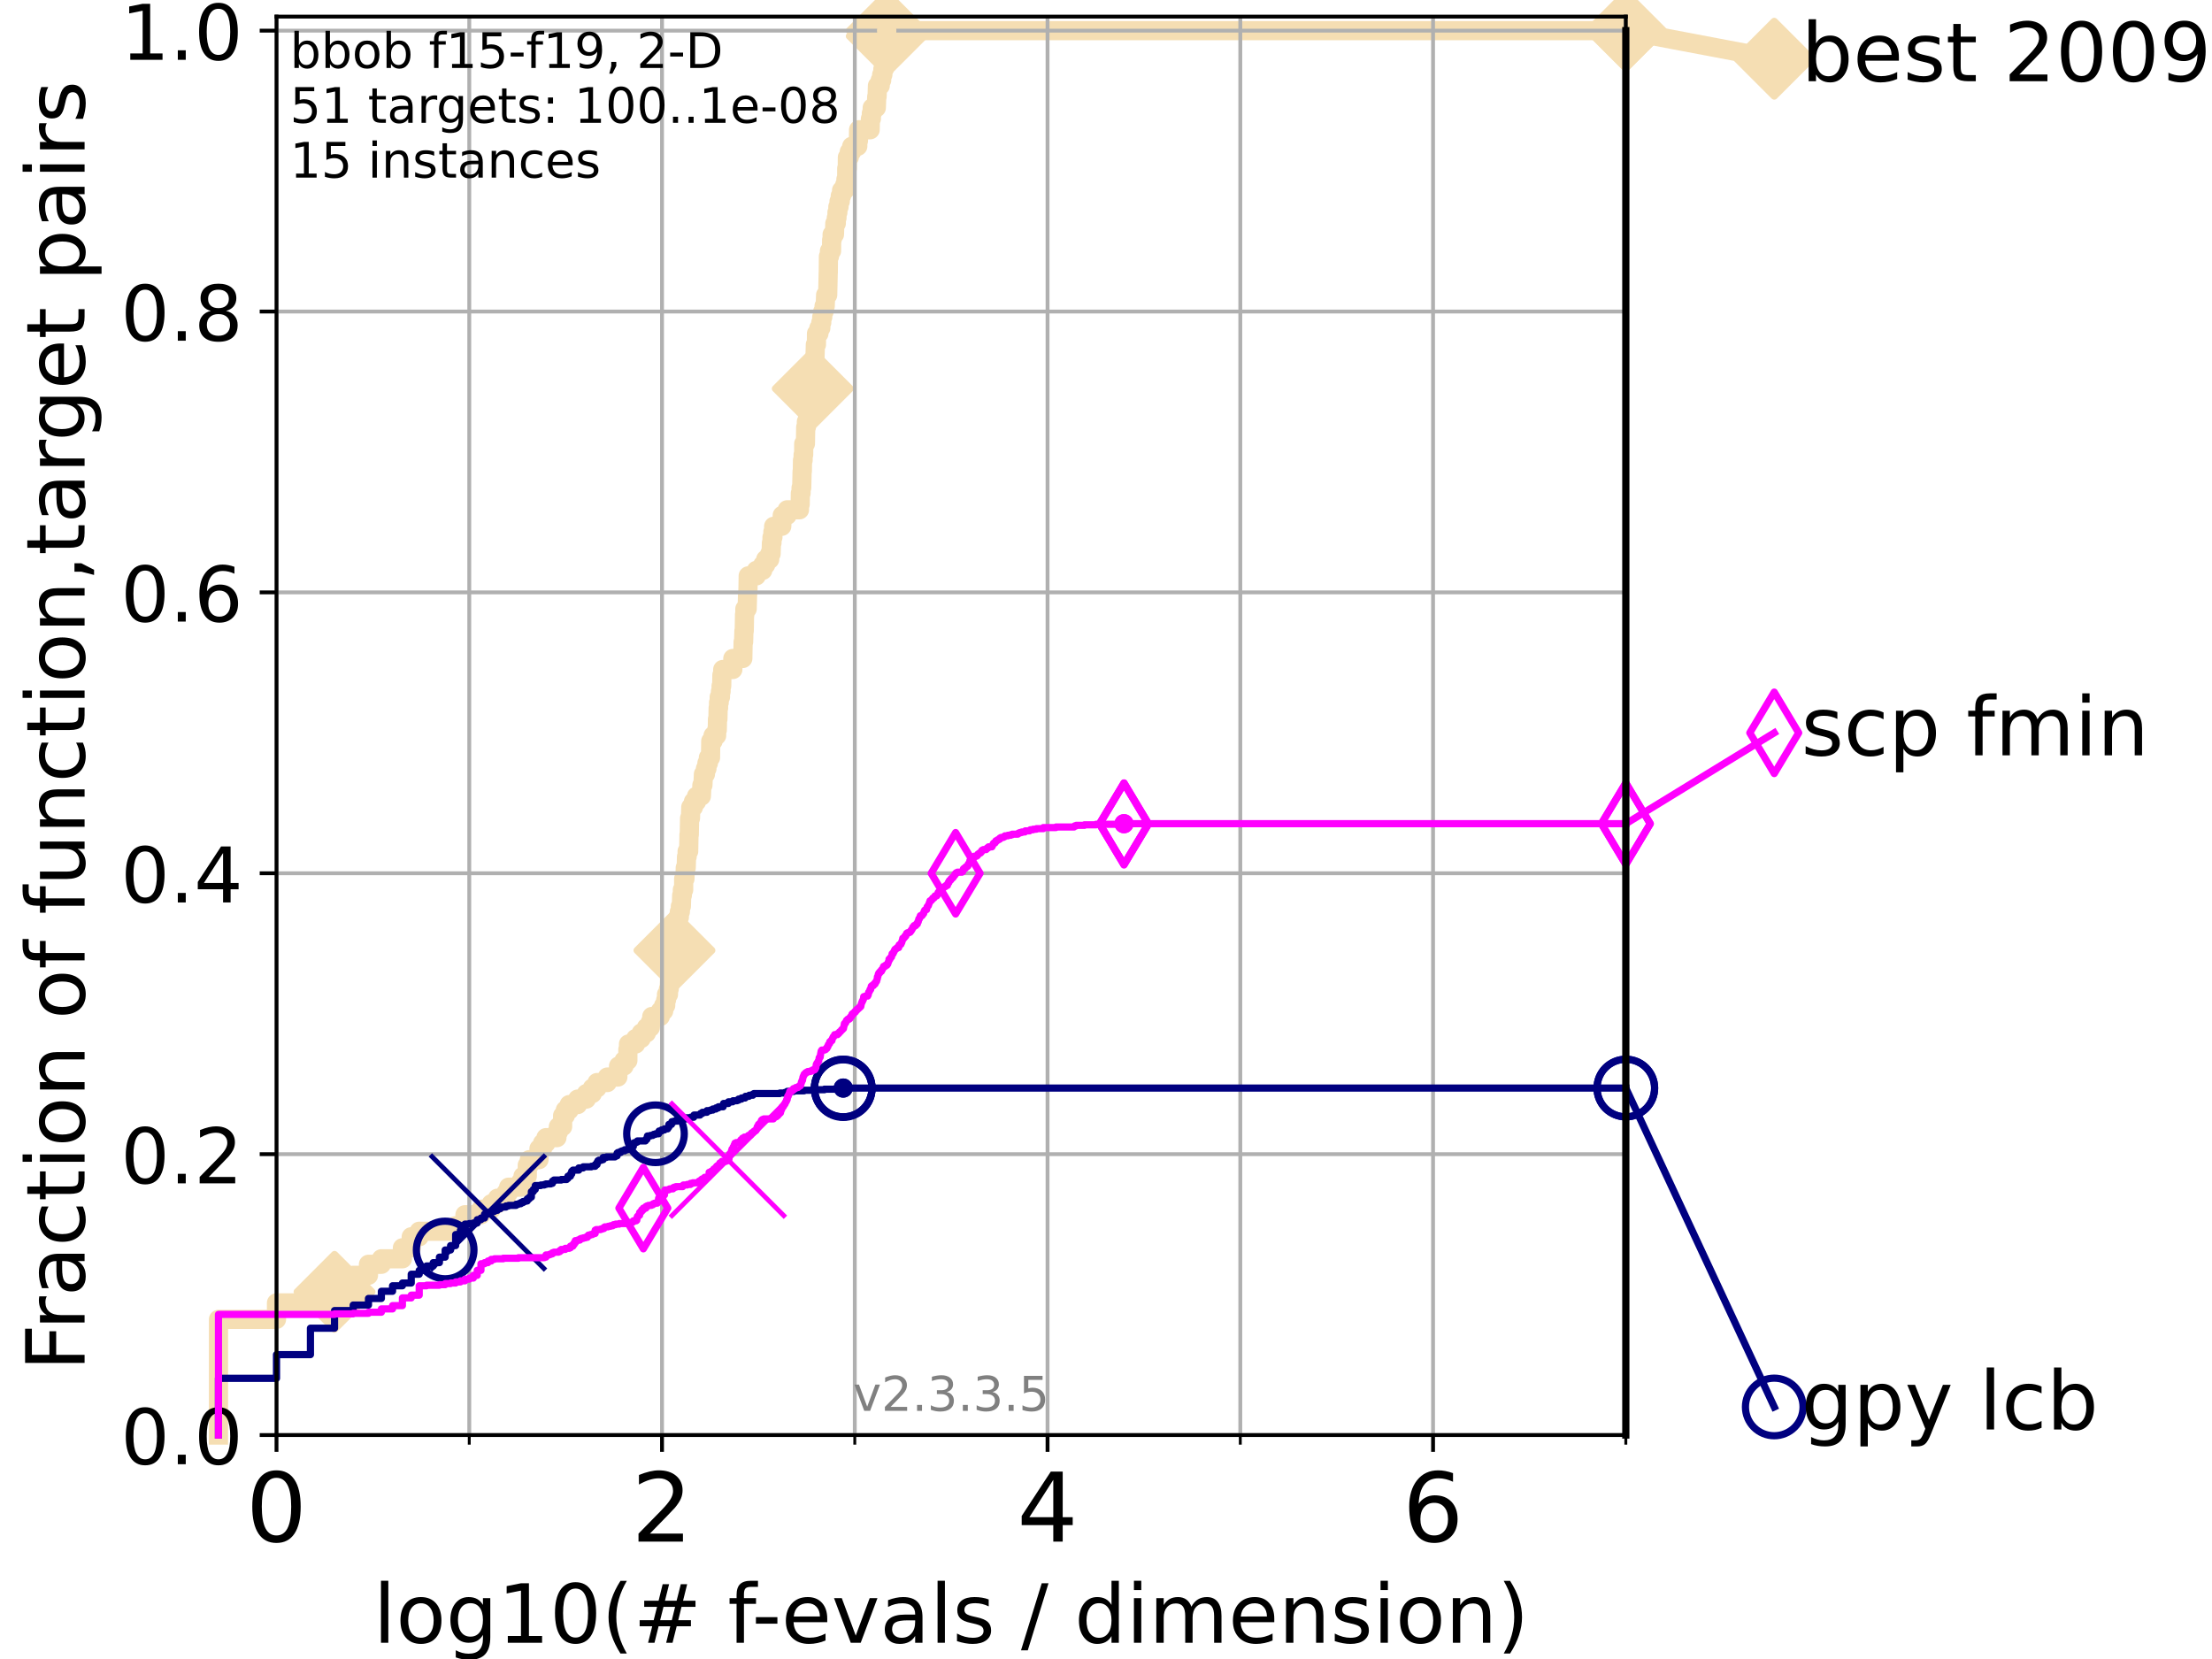 <?xml version="1.0" encoding="utf-8" standalone="no"?>
<!DOCTYPE svg PUBLIC "-//W3C//DTD SVG 1.1//EN"
  "http://www.w3.org/Graphics/SVG/1.1/DTD/svg11.dtd">
<!-- Created with matplotlib (https://matplotlib.org/) -->
<svg height="345.6pt" version="1.1" viewBox="0 0 460.8 345.6" width="460.8pt" xmlns="http://www.w3.org/2000/svg" xmlns:xlink="http://www.w3.org/1999/xlink">
 <defs>
  <style type="text/css">
*{stroke-linecap:butt;stroke-linejoin:round;}
  </style>
 </defs>
 <g id="figure_1">
  <g id="patch_1">
   <path d="M 0 345.6 
L 460.8 345.6 
L 460.8 0 
L 0 0 
z
" style="fill:#ffffff;"/>
  </g>
  <g id="axes_1">
   <g id="patch_2">
    <path d="M 57.6 298.944 
L 338.688 298.944 
L 338.688 3.456 
L 57.6 3.456 
z
" style="fill:#ffffff;"/>
   </g>
   <g id="line2d_1">
    <path d="M 45.512 298.944 
L 45.512 274.851 
L 57.6 274.851 
L 57.6 271.409 
L 64.671 271.409 
L 64.671 269.114 
L 69.688 269.114 
L 69.688 266.82 
L 73.579 266.82 
L 73.579 265.672 
L 76.759 265.672 
L 76.759 263.378 
L 79.447 263.378 
L 79.447 262.23 
L 83.83 262.23 
L 83.83 259.936 
L 85.667 259.936 
L 85.667 257.641 
L 87.33 257.641 
L 87.33 256.494 
L 94.921 256.494 
L 94.921 255.346 
L 96.861 255.346 
L 96.861 253.052 
L 100.193 253.052 
L 100.193 251.905 
L 102.331 251.905 
L 102.331 250.757 
L 103.623 250.757 
L 103.623 249.61 
L 105.398 249.61 
L 105.398 248.463 
L 105.952 248.463 
L 105.952 247.315 
L 108.484 247.315 
L 108.484 246.168 
L 108.949 246.168 
L 108.949 245.021 
L 109.843 245.021 
L 109.843 242.726 
L 110.274 242.726 
L 110.274 241.579 
L 112.281 241.579 
L 112.281 239.284 
L 113.023 239.284 
L 113.023 238.137 
L 113.735 238.137 
L 113.735 236.99 
L 116.02 236.99 
L 116.02 235.842 
L 116.323 235.842 
L 116.323 234.695 
L 117.203 234.695 
L 117.203 232.4 
L 117.765 232.4 
L 117.765 231.253 
L 118.577 231.253 
L 118.577 230.106 
L 120.335 230.106 
L 120.335 228.958 
L 122.148 228.958 
L 122.148 227.811 
L 123.394 227.811 
L 123.394 226.664 
L 124.369 226.664 
L 124.369 225.517 
L 126.507 225.517 
L 126.507 224.369 
L 128.709 224.369 
L 128.709 223.222 
L 128.856 223.222 
L 128.856 222.075 
L 129.991 222.075 
L 129.991 220.927 
L 130.796 220.927 
L 130.796 218.633 
L 130.927 218.633 
L 130.927 217.485 
L 132.423 217.485 
L 132.423 216.338 
L 133.578 216.338 
L 133.578 215.191 
L 134.661 215.191 
L 134.661 214.044 
L 135.482 214.044 
L 135.482 212.896 
L 135.78 212.896 
L 135.78 211.749 
L 137.559 211.749 
L 137.559 210.602 
L 138.256 210.602 
L 138.256 209.454 
L 138.678 209.454 
L 138.678 208.307 
L 138.845 208.307 
L 138.845 207.16 
L 139.253 207.16 
L 139.253 206.012 
L 139.414 206.012 
L 139.494 203.718 
L 139.809 203.718 
L 139.887 201.423 
L 140.119 201.423 
L 140.119 199.129 
L 140.499 199.129 
L 140.574 196.834 
L 140.723 196.834 
L 140.723 195.687 
L 140.944 195.687 
L 140.944 194.539 
L 141.09 194.539 
L 141.09 193.392 
L 141.235 193.392 
L 141.235 191.097 
L 141.521 191.097 
L 141.521 189.95 
L 141.732 189.95 
L 141.732 188.803 
L 141.941 188.803 
L 142.01 186.508 
L 142.148 186.508 
L 142.148 185.361 
L 142.419 185.361 
L 142.419 183.066 
L 142.686 183.066 
L 142.753 180.772 
L 142.95 180.772 
L 143.015 178.477 
L 143.144 178.477 
L 143.144 177.33 
L 143.464 177.33 
L 143.528 173.888 
L 143.591 173.888 
L 143.654 170.446 
L 143.841 170.446 
L 143.903 168.151 
L 144.451 168.151 
L 144.451 167.004 
L 145.098 167.004 
L 145.098 165.857 
L 146.107 165.857 
L 146.216 163.562 
L 146.431 163.562 
L 146.538 161.268 
L 146.958 161.268 
L 146.958 160.12 
L 147.267 160.12 
L 147.267 158.973 
L 147.57 158.973 
L 147.57 157.826 
L 148.015 157.826 
L 148.064 154.384 
L 148.545 154.384 
L 148.545 153.236 
L 149.287 153.236 
L 149.287 152.089 
L 149.423 152.089 
L 149.468 149.795 
L 149.557 149.795 
L 149.602 147.5 
L 149.691 147.5 
L 149.691 146.353 
L 149.824 146.353 
L 149.824 145.205 
L 150.086 145.205 
L 150.086 144.058 
L 150.215 144.058 
L 150.215 142.911 
L 150.344 142.911 
L 150.387 140.616 
L 150.557 140.616 
L 150.557 139.469 
L 152.662 139.469 
L 152.662 137.174 
L 154.741 137.174 
L 154.807 133.732 
L 154.906 133.732 
L 154.972 131.438 
L 155.038 131.438 
L 155.103 127.996 
L 155.168 127.996 
L 155.168 126.848 
L 155.647 126.848 
L 155.742 123.407 
L 155.804 123.407 
L 155.867 119.965 
L 157.557 119.965 
L 157.557 118.817 
L 158.89 118.817 
L 158.89 117.67 
L 159.507 117.67 
L 159.507 116.523 
L 160.346 116.523 
L 160.346 115.375 
L 160.633 115.375 
L 160.704 113.081 
L 160.821 113.081 
L 160.821 111.934 
L 161.008 111.934 
L 161.008 110.786 
L 161.169 110.786 
L 161.169 109.639 
L 162.854 109.639 
L 162.958 107.344 
L 163.985 107.344 
L 163.985 106.197 
L 166.545 106.197 
L 166.545 105.05 
L 166.696 105.05 
L 166.729 102.755 
L 166.879 102.755 
L 166.879 101.608 
L 167.011 101.608 
L 167.093 98.166 
L 167.142 98.166 
L 167.175 95.871 
L 167.304 95.871 
L 167.304 94.724 
L 167.417 94.724 
L 167.433 92.429 
L 167.783 92.429 
L 167.845 88.987 
L 167.986 88.987 
L 167.986 87.84 
L 168.279 87.84 
L 168.355 84.398 
L 168.506 84.398 
L 168.506 83.251 
L 168.627 83.251 
L 168.627 82.104 
L 169.317 82.104 
L 169.317 80.956 
L 169.432 80.956 
L 169.532 76.367 
L 169.603 76.367 
L 169.603 75.22 
L 169.758 75.22 
L 169.856 71.778 
L 170.078 71.778 
L 170.092 69.483 
L 170.594 69.483 
L 170.594 68.336 
L 170.991 68.336 
L 170.991 67.189 
L 171.186 67.189 
L 171.186 66.041 
L 171.392 66.041 
L 171.392 64.894 
L 171.671 64.894 
L 171.671 63.747 
L 171.908 63.747 
L 171.995 61.452 
L 172.422 61.452 
L 172.53 56.863 
L 172.542 56.863 
L 172.578 53.421 
L 172.792 53.421 
L 172.792 52.274 
L 173.223 52.274 
L 173.246 49.979 
L 173.349 49.979 
L 173.349 48.832 
L 173.834 48.832 
L 173.911 46.537 
L 174.218 46.537 
L 174.218 45.39 
L 174.359 45.39 
L 174.359 44.243 
L 174.542 44.243 
L 174.542 43.095 
L 174.785 43.095 
L 174.785 41.948 
L 175.046 41.948 
L 175.046 40.801 
L 175.314 40.801 
L 175.314 39.653 
L 175.965 39.653 
L 175.965 38.506 
L 176.219 38.506 
L 176.219 37.359 
L 176.383 37.359 
L 176.393 35.064 
L 176.508 35.064 
L 176.527 32.77 
L 176.922 32.77 
L 176.922 31.622 
L 177.427 31.622 
L 177.427 30.475 
L 178.691 30.475 
L 178.691 29.328 
L 178.826 29.328 
L 178.859 27.033 
L 181.268 27.033 
L 181.326 24.738 
L 181.52 24.738 
L 181.52 23.591 
L 181.698 23.591 
L 181.698 22.444 
L 182.554 22.444 
L 182.635 20.149 
L 182.715 20.149 
L 182.789 17.855 
L 183.371 17.855 
L 183.371 16.707 
L 183.671 16.707 
L 183.671 15.56 
L 183.915 15.56 
L 183.915 14.413 
L 184.2 14.413 
L 184.292 12.118 
L 184.401 12.118 
L 184.492 9.824 
L 184.546 9.824 
L 184.546 8.676 
L 184.666 8.676 
L 184.726 6.382 
L 338.688 6.382 
L 338.688 6.382 
" style="fill:none;stroke:#f5deb3;stroke-linecap:square;stroke-width:4;"/>
   </g>
   <g id="line2d_2">
    <defs>
     <path d="M -0 7.778 
L 7.778 0 
L 0 -7.778 
L -7.778 -0 
z
" id="m904cc29d9a" style="stroke:#f5deb3;stroke-linejoin:miter;stroke-width:1.5;"/>
    </defs>
    <g>
     <use style="fill:#f5deb3;stroke:#f5deb3;stroke-linejoin:miter;stroke-width:1.5;" x="69.688" xlink:href="#m904cc29d9a" y="269.114"/>
     <use style="fill:#f5deb3;stroke:#f5deb3;stroke-linejoin:miter;stroke-width:1.5;" x="140.499" xlink:href="#m904cc29d9a" y="197.981"/>
     <use style="fill:#f5deb3;stroke:#f5deb3;stroke-linejoin:miter;stroke-width:1.5;" x="169.317" xlink:href="#m904cc29d9a" y="80.956"/>
     <use style="fill:#f5deb3;stroke:#f5deb3;stroke-linejoin:miter;stroke-width:1.5;" x="184.726" xlink:href="#m904cc29d9a" y="7.529"/>
     <use style="fill:#f5deb3;stroke:#f5deb3;stroke-linejoin:miter;stroke-width:1.5;" x="184.726" xlink:href="#m904cc29d9a" y="6.382"/>
     <use style="fill:#f5deb3;stroke:#f5deb3;stroke-linejoin:miter;stroke-width:1.5;" x="338.688" xlink:href="#m904cc29d9a" y="6.382"/>
    </g>
   </g>
   <g id="line2d_3">
    <path style="fill:none;stroke:#f5deb3;stroke-linecap:square;stroke-width:4;"/>
    <g/>
   </g>
   <g id="line2d_4">
    <path d="M 338.688 6.382 
L 369.608 12.233 
" style="fill:none;stroke:#f5deb3;stroke-linecap:square;stroke-width:4;"/>
    <g>
     <use style="fill:#f5deb3;stroke:#f5deb3;stroke-linejoin:miter;stroke-width:1.5;" x="338.688" xlink:href="#m904cc29d9a" y="6.382"/>
     <use style="fill:#f5deb3;stroke:#f5deb3;stroke-linejoin:miter;stroke-width:1.5;" x="369.608" xlink:href="#m904cc29d9a" y="12.233"/>
    </g>
   </g>
   <g id="matplotlib.axis_1">
    <g id="xtick_1">
     <g id="line2d_5">
      <path clip-path="url(#pa03b5b4d55)" d="M 57.6 298.944 
L 57.6 3.456 
" style="fill:none;stroke:#b0b0b0;stroke-linecap:square;stroke-width:0.8;"/>
     </g>
     <g id="line2d_6">
      <defs>
       <path d="M 0 0 
L 0 3.5 
" id="m14a1916a56" style="stroke:#000000;stroke-width:0.8;"/>
      </defs>
      <g>
       <use style="stroke:#000000;stroke-width:0.8;" x="57.6" xlink:href="#m14a1916a56" y="298.944"/>
      </g>
     </g>
     <g id="text_1">
      <!-- 0 -->
      <defs>
       <path d="M 31.781 66.406 
Q 24.172 66.406 20.328 58.906 
Q 16.5 51.422 16.5 36.375 
Q 16.5 21.391 20.328 13.891 
Q 24.172 6.391 31.781 6.391 
Q 39.453 6.391 43.281 13.891 
Q 47.125 21.391 47.125 36.375 
Q 47.125 51.422 43.281 58.906 
Q 39.453 66.406 31.781 66.406 
z
M 31.781 74.219 
Q 44.047 74.219 50.516 64.516 
Q 56.984 54.828 56.984 36.375 
Q 56.984 17.969 50.516 8.266 
Q 44.047 -1.422 31.781 -1.422 
Q 19.531 -1.422 13.062 8.266 
Q 6.594 17.969 6.594 36.375 
Q 6.594 54.828 13.062 64.516 
Q 19.531 74.219 31.781 74.219 
z
" id="DejaVuSans-48"/>
      </defs>
      <g transform="translate(51.237 321.141)scale(0.2 -0.2)">
       <use xlink:href="#DejaVuSans-48"/>
      </g>
     </g>
    </g>
    <g id="xtick_2">
     <g id="line2d_7">
      <path clip-path="url(#pa03b5b4d55)" d="M 137.911 298.944 
L 137.911 3.456 
" style="fill:none;stroke:#b0b0b0;stroke-linecap:square;stroke-width:0.8;"/>
     </g>
     <g id="line2d_8">
      <g>
       <use style="stroke:#000000;stroke-width:0.8;" x="137.911" xlink:href="#m14a1916a56" y="298.944"/>
      </g>
     </g>
     <g id="text_2">
      <!-- 2 -->
      <defs>
       <path d="M 19.188 8.297 
L 53.609 8.297 
L 53.609 0 
L 7.328 0 
L 7.328 8.297 
Q 12.938 14.109 22.625 23.891 
Q 32.328 33.688 34.812 36.531 
Q 39.547 41.844 41.422 45.531 
Q 43.312 49.219 43.312 52.781 
Q 43.312 58.594 39.234 62.25 
Q 35.156 65.922 28.609 65.922 
Q 23.969 65.922 18.812 64.312 
Q 13.672 62.703 7.812 59.422 
L 7.812 69.391 
Q 13.766 71.781 18.938 73 
Q 24.125 74.219 28.422 74.219 
Q 39.75 74.219 46.484 68.547 
Q 53.219 62.891 53.219 53.422 
Q 53.219 48.922 51.531 44.891 
Q 49.859 40.875 45.406 35.406 
Q 44.188 33.984 37.641 27.219 
Q 31.109 20.453 19.188 8.297 
z
" id="DejaVuSans-50"/>
      </defs>
      <g transform="translate(131.548 321.141)scale(0.2 -0.2)">
       <use xlink:href="#DejaVuSans-50"/>
      </g>
     </g>
    </g>
    <g id="xtick_3">
     <g id="line2d_9">
      <path clip-path="url(#pa03b5b4d55)" d="M 218.222 298.944 
L 218.222 3.456 
" style="fill:none;stroke:#b0b0b0;stroke-linecap:square;stroke-width:0.8;"/>
     </g>
     <g id="line2d_10">
      <g>
       <use style="stroke:#000000;stroke-width:0.8;" x="218.222" xlink:href="#m14a1916a56" y="298.944"/>
      </g>
     </g>
     <g id="text_3">
      <!-- 4 -->
      <defs>
       <path d="M 37.797 64.312 
L 12.891 25.391 
L 37.797 25.391 
z
M 35.203 72.906 
L 47.609 72.906 
L 47.609 25.391 
L 58.016 25.391 
L 58.016 17.188 
L 47.609 17.188 
L 47.609 0 
L 37.797 0 
L 37.797 17.188 
L 4.891 17.188 
L 4.891 26.703 
z
" id="DejaVuSans-52"/>
      </defs>
      <g transform="translate(211.859 321.141)scale(0.2 -0.2)">
       <use xlink:href="#DejaVuSans-52"/>
      </g>
     </g>
    </g>
    <g id="xtick_4">
     <g id="line2d_11">
      <path clip-path="url(#pa03b5b4d55)" d="M 298.533 298.944 
L 298.533 3.456 
" style="fill:none;stroke:#b0b0b0;stroke-linecap:square;stroke-width:0.8;"/>
     </g>
     <g id="line2d_12">
      <g>
       <use style="stroke:#000000;stroke-width:0.8;" x="298.533" xlink:href="#m14a1916a56" y="298.944"/>
      </g>
     </g>
     <g id="text_4">
      <!-- 6 -->
      <defs>
       <path d="M 33.016 40.375 
Q 26.375 40.375 22.484 35.828 
Q 18.609 31.297 18.609 23.391 
Q 18.609 15.531 22.484 10.953 
Q 26.375 6.391 33.016 6.391 
Q 39.656 6.391 43.531 10.953 
Q 47.406 15.531 47.406 23.391 
Q 47.406 31.297 43.531 35.828 
Q 39.656 40.375 33.016 40.375 
z
M 52.594 71.297 
L 52.594 62.312 
Q 48.875 64.062 45.094 64.984 
Q 41.312 65.922 37.594 65.922 
Q 27.828 65.922 22.672 59.328 
Q 17.531 52.734 16.797 39.406 
Q 19.672 43.656 24.016 45.922 
Q 28.375 48.188 33.594 48.188 
Q 44.578 48.188 50.953 41.516 
Q 57.328 34.859 57.328 23.391 
Q 57.328 12.156 50.688 5.359 
Q 44.047 -1.422 33.016 -1.422 
Q 20.359 -1.422 13.672 8.266 
Q 6.984 17.969 6.984 36.375 
Q 6.984 53.656 15.188 63.938 
Q 23.391 74.219 37.203 74.219 
Q 40.922 74.219 44.703 73.484 
Q 48.484 72.75 52.594 71.297 
z
" id="DejaVuSans-54"/>
      </defs>
      <g transform="translate(292.17 321.141)scale(0.2 -0.2)">
       <use xlink:href="#DejaVuSans-54"/>
      </g>
     </g>
    </g>
    <g id="xtick_5">
     <g id="line2d_13">
      <path clip-path="url(#pa03b5b4d55)" d="M 97.755 298.944 
L 97.755 3.456 
" style="fill:none;stroke:#b0b0b0;stroke-linecap:square;stroke-width:0.8;"/>
     </g>
     <g id="line2d_14">
      <defs>
       <path d="M 0 0 
L 0 2 
" id="m2c3c49046a" style="stroke:#000000;stroke-width:0.6;"/>
      </defs>
      <g>
       <use style="stroke:#000000;stroke-width:0.6;" x="97.755" xlink:href="#m2c3c49046a" y="298.944"/>
      </g>
     </g>
    </g>
    <g id="xtick_6">
     <g id="line2d_15">
      <path clip-path="url(#pa03b5b4d55)" d="M 178.066 298.944 
L 178.066 3.456 
" style="fill:none;stroke:#b0b0b0;stroke-linecap:square;stroke-width:0.8;"/>
     </g>
     <g id="line2d_16">
      <g>
       <use style="stroke:#000000;stroke-width:0.6;" x="178.066" xlink:href="#m2c3c49046a" y="298.944"/>
      </g>
     </g>
    </g>
    <g id="xtick_7">
     <g id="line2d_17">
      <path clip-path="url(#pa03b5b4d55)" d="M 258.377 298.944 
L 258.377 3.456 
" style="fill:none;stroke:#b0b0b0;stroke-linecap:square;stroke-width:0.8;"/>
     </g>
     <g id="line2d_18">
      <g>
       <use style="stroke:#000000;stroke-width:0.6;" x="258.377" xlink:href="#m2c3c49046a" y="298.944"/>
      </g>
     </g>
    </g>
    <g id="xtick_8">
     <g id="line2d_19">
      <path clip-path="url(#pa03b5b4d55)" d="M 338.688 298.944 
L 338.688 3.456 
" style="fill:none;stroke:#b0b0b0;stroke-linecap:square;stroke-width:0.8;"/>
     </g>
     <g id="line2d_20">
      <g>
       <use style="stroke:#000000;stroke-width:0.6;" x="338.688" xlink:href="#m2c3c49046a" y="298.944"/>
      </g>
     </g>
    </g>
    <g id="text_5">
     <!-- log10(# f-evals / dimension) -->
     <defs>
      <path d="M 9.422 75.984 
L 18.406 75.984 
L 18.406 0 
L 9.422 0 
z
" id="DejaVuSans-108"/>
      <path d="M 30.609 48.391 
Q 23.391 48.391 19.188 42.75 
Q 14.984 37.109 14.984 27.297 
Q 14.984 17.484 19.156 11.844 
Q 23.344 6.203 30.609 6.203 
Q 37.797 6.203 41.984 11.859 
Q 46.188 17.531 46.188 27.297 
Q 46.188 37.016 41.984 42.703 
Q 37.797 48.391 30.609 48.391 
z
M 30.609 56 
Q 42.328 56 49.016 48.375 
Q 55.719 40.766 55.719 27.297 
Q 55.719 13.875 49.016 6.219 
Q 42.328 -1.422 30.609 -1.422 
Q 18.844 -1.422 12.172 6.219 
Q 5.516 13.875 5.516 27.297 
Q 5.516 40.766 12.172 48.375 
Q 18.844 56 30.609 56 
z
" id="DejaVuSans-111"/>
      <path d="M 45.406 27.984 
Q 45.406 37.75 41.375 43.109 
Q 37.359 48.484 30.078 48.484 
Q 22.859 48.484 18.828 43.109 
Q 14.797 37.75 14.797 27.984 
Q 14.797 18.266 18.828 12.891 
Q 22.859 7.516 30.078 7.516 
Q 37.359 7.516 41.375 12.891 
Q 45.406 18.266 45.406 27.984 
z
M 54.391 6.781 
Q 54.391 -7.172 48.188 -13.984 
Q 42 -20.797 29.203 -20.797 
Q 24.469 -20.797 20.266 -20.094 
Q 16.062 -19.391 12.109 -17.922 
L 12.109 -9.188 
Q 16.062 -11.328 19.922 -12.344 
Q 23.781 -13.375 27.781 -13.375 
Q 36.625 -13.375 41.016 -8.766 
Q 45.406 -4.156 45.406 5.172 
L 45.406 9.625 
Q 42.625 4.781 38.281 2.391 
Q 33.938 0 27.875 0 
Q 17.828 0 11.672 7.656 
Q 5.516 15.328 5.516 27.984 
Q 5.516 40.672 11.672 48.328 
Q 17.828 56 27.875 56 
Q 33.938 56 38.281 53.609 
Q 42.625 51.219 45.406 46.391 
L 45.406 54.688 
L 54.391 54.688 
z
" id="DejaVuSans-103"/>
      <path d="M 12.406 8.297 
L 28.516 8.297 
L 28.516 63.922 
L 10.984 60.406 
L 10.984 69.391 
L 28.422 72.906 
L 38.281 72.906 
L 38.281 8.297 
L 54.391 8.297 
L 54.391 0 
L 12.406 0 
z
" id="DejaVuSans-49"/>
      <path d="M 31 75.875 
Q 24.469 64.656 21.281 53.656 
Q 18.109 42.672 18.109 31.391 
Q 18.109 20.125 21.312 9.062 
Q 24.516 -2 31 -13.188 
L 23.188 -13.188 
Q 15.875 -1.703 12.234 9.375 
Q 8.594 20.453 8.594 31.391 
Q 8.594 42.281 12.203 53.312 
Q 15.828 64.359 23.188 75.875 
z
" id="DejaVuSans-40"/>
      <path d="M 51.125 44 
L 36.922 44 
L 32.812 27.688 
L 47.125 27.688 
z
M 43.797 71.781 
L 38.719 51.516 
L 52.984 51.516 
L 58.109 71.781 
L 65.922 71.781 
L 60.891 51.516 
L 76.125 51.516 
L 76.125 44 
L 58.984 44 
L 54.984 27.688 
L 70.516 27.688 
L 70.516 20.219 
L 53.078 20.219 
L 48 0 
L 40.188 0 
L 45.219 20.219 
L 30.906 20.219 
L 25.875 0 
L 18.016 0 
L 23.094 20.219 
L 7.719 20.219 
L 7.719 27.688 
L 24.906 27.688 
L 29 44 
L 13.281 44 
L 13.281 51.516 
L 30.906 51.516 
L 35.891 71.781 
z
" id="DejaVuSans-35"/>
      <path id="DejaVuSans-32"/>
      <path d="M 37.109 75.984 
L 37.109 68.5 
L 28.516 68.5 
Q 23.688 68.5 21.797 66.547 
Q 19.922 64.594 19.922 59.516 
L 19.922 54.688 
L 34.719 54.688 
L 34.719 47.703 
L 19.922 47.703 
L 19.922 0 
L 10.891 0 
L 10.891 47.703 
L 2.297 47.703 
L 2.297 54.688 
L 10.891 54.688 
L 10.891 58.5 
Q 10.891 67.625 15.141 71.797 
Q 19.391 75.984 28.609 75.984 
z
" id="DejaVuSans-102"/>
      <path d="M 4.891 31.391 
L 31.203 31.391 
L 31.203 23.391 
L 4.891 23.391 
z
" id="DejaVuSans-45"/>
      <path d="M 56.203 29.594 
L 56.203 25.203 
L 14.891 25.203 
Q 15.484 15.922 20.484 11.062 
Q 25.484 6.203 34.422 6.203 
Q 39.594 6.203 44.453 7.469 
Q 49.312 8.734 54.109 11.281 
L 54.109 2.781 
Q 49.266 0.734 44.188 -0.344 
Q 39.109 -1.422 33.891 -1.422 
Q 20.797 -1.422 13.156 6.188 
Q 5.516 13.812 5.516 26.812 
Q 5.516 40.234 12.766 48.109 
Q 20.016 56 32.328 56 
Q 43.359 56 49.781 48.891 
Q 56.203 41.797 56.203 29.594 
z
M 47.219 32.234 
Q 47.125 39.594 43.094 43.984 
Q 39.062 48.391 32.422 48.391 
Q 24.906 48.391 20.391 44.141 
Q 15.875 39.891 15.188 32.172 
z
" id="DejaVuSans-101"/>
      <path d="M 2.984 54.688 
L 12.5 54.688 
L 29.594 8.797 
L 46.688 54.688 
L 56.203 54.688 
L 35.688 0 
L 23.484 0 
z
" id="DejaVuSans-118"/>
      <path d="M 34.281 27.484 
Q 23.391 27.484 19.188 25 
Q 14.984 22.516 14.984 16.5 
Q 14.984 11.719 18.141 8.906 
Q 21.297 6.109 26.703 6.109 
Q 34.188 6.109 38.703 11.406 
Q 43.219 16.703 43.219 25.484 
L 43.219 27.484 
z
M 52.203 31.203 
L 52.203 0 
L 43.219 0 
L 43.219 8.297 
Q 40.141 3.328 35.547 0.953 
Q 30.953 -1.422 24.312 -1.422 
Q 15.922 -1.422 10.953 3.297 
Q 6 8.016 6 15.922 
Q 6 25.141 12.172 29.828 
Q 18.359 34.516 30.609 34.516 
L 43.219 34.516 
L 43.219 35.406 
Q 43.219 41.609 39.141 45 
Q 35.062 48.391 27.688 48.391 
Q 23 48.391 18.547 47.266 
Q 14.109 46.141 10.016 43.891 
L 10.016 52.203 
Q 14.938 54.109 19.578 55.047 
Q 24.219 56 28.609 56 
Q 40.484 56 46.344 49.844 
Q 52.203 43.703 52.203 31.203 
z
" id="DejaVuSans-97"/>
      <path d="M 44.281 53.078 
L 44.281 44.578 
Q 40.484 46.531 36.375 47.5 
Q 32.281 48.484 27.875 48.484 
Q 21.188 48.484 17.844 46.438 
Q 14.5 44.391 14.5 40.281 
Q 14.5 37.156 16.891 35.375 
Q 19.281 33.594 26.516 31.984 
L 29.594 31.297 
Q 39.156 29.25 43.188 25.516 
Q 47.219 21.781 47.219 15.094 
Q 47.219 7.469 41.188 3.016 
Q 35.156 -1.422 24.609 -1.422 
Q 20.219 -1.422 15.453 -0.562 
Q 10.688 0.297 5.422 2 
L 5.422 11.281 
Q 10.406 8.688 15.234 7.391 
Q 20.062 6.109 24.812 6.109 
Q 31.156 6.109 34.562 8.281 
Q 37.984 10.453 37.984 14.406 
Q 37.984 18.062 35.516 20.016 
Q 33.062 21.969 24.703 23.781 
L 21.578 24.516 
Q 13.234 26.266 9.516 29.906 
Q 5.812 33.547 5.812 39.891 
Q 5.812 47.609 11.281 51.797 
Q 16.75 56 26.812 56 
Q 31.781 56 36.172 55.266 
Q 40.578 54.547 44.281 53.078 
z
" id="DejaVuSans-115"/>
      <path d="M 25.391 72.906 
L 33.688 72.906 
L 8.297 -9.281 
L 0 -9.281 
z
" id="DejaVuSans-47"/>
      <path d="M 45.406 46.391 
L 45.406 75.984 
L 54.391 75.984 
L 54.391 0 
L 45.406 0 
L 45.406 8.203 
Q 42.578 3.328 38.25 0.953 
Q 33.938 -1.422 27.875 -1.422 
Q 17.969 -1.422 11.734 6.484 
Q 5.516 14.406 5.516 27.297 
Q 5.516 40.188 11.734 48.094 
Q 17.969 56 27.875 56 
Q 33.938 56 38.25 53.625 
Q 42.578 51.266 45.406 46.391 
z
M 14.797 27.297 
Q 14.797 17.391 18.875 11.75 
Q 22.953 6.109 30.078 6.109 
Q 37.203 6.109 41.297 11.75 
Q 45.406 17.391 45.406 27.297 
Q 45.406 37.203 41.297 42.844 
Q 37.203 48.484 30.078 48.484 
Q 22.953 48.484 18.875 42.844 
Q 14.797 37.203 14.797 27.297 
z
" id="DejaVuSans-100"/>
      <path d="M 9.422 54.688 
L 18.406 54.688 
L 18.406 0 
L 9.422 0 
z
M 9.422 75.984 
L 18.406 75.984 
L 18.406 64.594 
L 9.422 64.594 
z
" id="DejaVuSans-105"/>
      <path d="M 52 44.188 
Q 55.375 50.25 60.062 53.125 
Q 64.75 56 71.094 56 
Q 79.641 56 84.281 50.016 
Q 88.922 44.047 88.922 33.016 
L 88.922 0 
L 79.891 0 
L 79.891 32.719 
Q 79.891 40.578 77.094 44.375 
Q 74.312 48.188 68.609 48.188 
Q 61.625 48.188 57.562 43.547 
Q 53.516 38.922 53.516 30.906 
L 53.516 0 
L 44.484 0 
L 44.484 32.719 
Q 44.484 40.625 41.703 44.406 
Q 38.922 48.188 33.109 48.188 
Q 26.219 48.188 22.156 43.531 
Q 18.109 38.875 18.109 30.906 
L 18.109 0 
L 9.078 0 
L 9.078 54.688 
L 18.109 54.688 
L 18.109 46.188 
Q 21.188 51.219 25.484 53.609 
Q 29.781 56 35.688 56 
Q 41.656 56 45.828 52.969 
Q 50 49.953 52 44.188 
z
" id="DejaVuSans-109"/>
      <path d="M 54.891 33.016 
L 54.891 0 
L 45.906 0 
L 45.906 32.719 
Q 45.906 40.484 42.875 44.328 
Q 39.844 48.188 33.797 48.188 
Q 26.516 48.188 22.312 43.547 
Q 18.109 38.922 18.109 30.906 
L 18.109 0 
L 9.078 0 
L 9.078 54.688 
L 18.109 54.688 
L 18.109 46.188 
Q 21.344 51.125 25.703 53.562 
Q 30.078 56 35.797 56 
Q 45.219 56 50.047 50.172 
Q 54.891 44.344 54.891 33.016 
z
" id="DejaVuSans-110"/>
      <path d="M 8.016 75.875 
L 15.828 75.875 
Q 23.141 64.359 26.781 53.312 
Q 30.422 42.281 30.422 31.391 
Q 30.422 20.453 26.781 9.375 
Q 23.141 -1.703 15.828 -13.188 
L 8.016 -13.188 
Q 14.5 -2 17.703 9.062 
Q 20.906 20.125 20.906 31.391 
Q 20.906 42.672 17.703 53.656 
Q 14.5 64.656 8.016 75.875 
z
" id="DejaVuSans-41"/>
     </defs>
     <g transform="translate(77.764 342.218)scale(0.17 -0.17)">
      <use xlink:href="#DejaVuSans-108"/>
      <use x="27.783" xlink:href="#DejaVuSans-111"/>
      <use x="88.965" xlink:href="#DejaVuSans-103"/>
      <use x="152.441" xlink:href="#DejaVuSans-49"/>
      <use x="216.064" xlink:href="#DejaVuSans-48"/>
      <use x="279.688" xlink:href="#DejaVuSans-40"/>
      <use x="318.701" xlink:href="#DejaVuSans-35"/>
      <use x="402.49" xlink:href="#DejaVuSans-32"/>
      <use x="434.277" xlink:href="#DejaVuSans-102"/>
      <use x="463.982" xlink:href="#DejaVuSans-45"/>
      <use x="500.066" xlink:href="#DejaVuSans-101"/>
      <use x="561.59" xlink:href="#DejaVuSans-118"/>
      <use x="620.77" xlink:href="#DejaVuSans-97"/>
      <use x="682.049" xlink:href="#DejaVuSans-108"/>
      <use x="709.832" xlink:href="#DejaVuSans-115"/>
      <use x="761.932" xlink:href="#DejaVuSans-32"/>
      <use x="793.719" xlink:href="#DejaVuSans-47"/>
      <use x="827.41" xlink:href="#DejaVuSans-32"/>
      <use x="859.197" xlink:href="#DejaVuSans-100"/>
      <use x="922.674" xlink:href="#DejaVuSans-105"/>
      <use x="950.457" xlink:href="#DejaVuSans-109"/>
      <use x="1047.869" xlink:href="#DejaVuSans-101"/>
      <use x="1109.393" xlink:href="#DejaVuSans-110"/>
      <use x="1172.771" xlink:href="#DejaVuSans-115"/>
      <use x="1224.871" xlink:href="#DejaVuSans-105"/>
      <use x="1252.654" xlink:href="#DejaVuSans-111"/>
      <use x="1313.836" xlink:href="#DejaVuSans-110"/>
      <use x="1377.215" xlink:href="#DejaVuSans-41"/>
     </g>
    </g>
   </g>
   <g id="matplotlib.axis_2">
    <g id="ytick_1">
     <g id="line2d_21">
      <path clip-path="url(#pa03b5b4d55)" d="M 57.6 298.944 
L 338.688 298.944 
" style="fill:none;stroke:#b0b0b0;stroke-linecap:square;stroke-width:0.8;"/>
     </g>
     <g id="line2d_22">
      <defs>
       <path d="M 0 0 
L -3.5 0 
" id="m7e40b86481" style="stroke:#000000;stroke-width:0.8;"/>
      </defs>
      <g>
       <use style="stroke:#000000;stroke-width:0.8;" x="57.6" xlink:href="#m7e40b86481" y="298.944"/>
      </g>
     </g>
     <g id="text_6">
      <!-- 0.0 -->
      <defs>
       <path d="M 10.688 12.406 
L 21 12.406 
L 21 0 
L 10.688 0 
z
" id="DejaVuSans-46"/>
      </defs>
      <g transform="translate(25.155 305.023)scale(0.16 -0.16)">
       <use xlink:href="#DejaVuSans-48"/>
       <use x="63.623" xlink:href="#DejaVuSans-46"/>
       <use x="95.41" xlink:href="#DejaVuSans-48"/>
      </g>
     </g>
    </g>
    <g id="ytick_2">
     <g id="line2d_23">
      <path clip-path="url(#pa03b5b4d55)" d="M 57.6 240.432 
L 338.688 240.432 
" style="fill:none;stroke:#b0b0b0;stroke-linecap:square;stroke-width:0.8;"/>
     </g>
     <g id="line2d_24">
      <g>
       <use style="stroke:#000000;stroke-width:0.8;" x="57.6" xlink:href="#m7e40b86481" y="240.432"/>
      </g>
     </g>
     <g id="text_7">
      <!-- 0.2 -->
      <g transform="translate(25.155 246.51)scale(0.16 -0.16)">
       <use xlink:href="#DejaVuSans-48"/>
       <use x="63.623" xlink:href="#DejaVuSans-46"/>
       <use x="95.41" xlink:href="#DejaVuSans-50"/>
      </g>
     </g>
    </g>
    <g id="ytick_3">
     <g id="line2d_25">
      <path clip-path="url(#pa03b5b4d55)" d="M 57.6 181.919 
L 338.688 181.919 
" style="fill:none;stroke:#b0b0b0;stroke-linecap:square;stroke-width:0.8;"/>
     </g>
     <g id="line2d_26">
      <g>
       <use style="stroke:#000000;stroke-width:0.8;" x="57.6" xlink:href="#m7e40b86481" y="181.919"/>
      </g>
     </g>
     <g id="text_8">
      <!-- 0.4 -->
      <g transform="translate(25.155 187.998)scale(0.16 -0.16)">
       <use xlink:href="#DejaVuSans-48"/>
       <use x="63.623" xlink:href="#DejaVuSans-46"/>
       <use x="95.41" xlink:href="#DejaVuSans-52"/>
      </g>
     </g>
    </g>
    <g id="ytick_4">
     <g id="line2d_27">
      <path clip-path="url(#pa03b5b4d55)" d="M 57.6 123.407 
L 338.688 123.407 
" style="fill:none;stroke:#b0b0b0;stroke-linecap:square;stroke-width:0.8;"/>
     </g>
     <g id="line2d_28">
      <g>
       <use style="stroke:#000000;stroke-width:0.8;" x="57.6" xlink:href="#m7e40b86481" y="123.407"/>
      </g>
     </g>
     <g id="text_9">
      <!-- 0.6 -->
      <g transform="translate(25.155 129.485)scale(0.16 -0.16)">
       <use xlink:href="#DejaVuSans-48"/>
       <use x="63.623" xlink:href="#DejaVuSans-46"/>
       <use x="95.41" xlink:href="#DejaVuSans-54"/>
      </g>
     </g>
    </g>
    <g id="ytick_5">
     <g id="line2d_29">
      <path clip-path="url(#pa03b5b4d55)" d="M 57.6 64.894 
L 338.688 64.894 
" style="fill:none;stroke:#b0b0b0;stroke-linecap:square;stroke-width:0.8;"/>
     </g>
     <g id="line2d_30">
      <g>
       <use style="stroke:#000000;stroke-width:0.8;" x="57.6" xlink:href="#m7e40b86481" y="64.894"/>
      </g>
     </g>
     <g id="text_10">
      <!-- 0.8 -->
      <defs>
       <path d="M 31.781 34.625 
Q 24.75 34.625 20.719 30.859 
Q 16.703 27.094 16.703 20.516 
Q 16.703 13.922 20.719 10.156 
Q 24.75 6.391 31.781 6.391 
Q 38.812 6.391 42.859 10.172 
Q 46.922 13.969 46.922 20.516 
Q 46.922 27.094 42.891 30.859 
Q 38.875 34.625 31.781 34.625 
z
M 21.922 38.812 
Q 15.578 40.375 12.031 44.719 
Q 8.5 49.078 8.5 55.328 
Q 8.5 64.062 14.719 69.141 
Q 20.953 74.219 31.781 74.219 
Q 42.672 74.219 48.875 69.141 
Q 55.078 64.062 55.078 55.328 
Q 55.078 49.078 51.531 44.719 
Q 48 40.375 41.703 38.812 
Q 48.828 37.156 52.797 32.312 
Q 56.781 27.484 56.781 20.516 
Q 56.781 9.906 50.312 4.234 
Q 43.844 -1.422 31.781 -1.422 
Q 19.734 -1.422 13.25 4.234 
Q 6.781 9.906 6.781 20.516 
Q 6.781 27.484 10.781 32.312 
Q 14.797 37.156 21.922 38.812 
z
M 18.312 54.391 
Q 18.312 48.734 21.844 45.562 
Q 25.391 42.391 31.781 42.391 
Q 38.141 42.391 41.719 45.562 
Q 45.312 48.734 45.312 54.391 
Q 45.312 60.062 41.719 63.234 
Q 38.141 66.406 31.781 66.406 
Q 25.391 66.406 21.844 63.234 
Q 18.312 60.062 18.312 54.391 
z
" id="DejaVuSans-56"/>
      </defs>
      <g transform="translate(25.155 70.973)scale(0.16 -0.16)">
       <use xlink:href="#DejaVuSans-48"/>
       <use x="63.623" xlink:href="#DejaVuSans-46"/>
       <use x="95.41" xlink:href="#DejaVuSans-56"/>
      </g>
     </g>
    </g>
    <g id="ytick_6">
     <g id="line2d_31">
      <path clip-path="url(#pa03b5b4d55)" d="M 57.6 6.382 
L 338.688 6.382 
" style="fill:none;stroke:#b0b0b0;stroke-linecap:square;stroke-width:0.8;"/>
     </g>
     <g id="line2d_32">
      <g>
       <use style="stroke:#000000;stroke-width:0.8;" x="57.6" xlink:href="#m7e40b86481" y="6.382"/>
      </g>
     </g>
     <g id="text_11">
      <!-- 1.0 -->
      <g transform="translate(25.155 12.46)scale(0.16 -0.16)">
       <use xlink:href="#DejaVuSans-49"/>
       <use x="63.623" xlink:href="#DejaVuSans-46"/>
       <use x="95.41" xlink:href="#DejaVuSans-48"/>
      </g>
     </g>
    </g>
    <g id="text_12">
     <!-- Fraction of function,target pairs -->
     <defs>
      <path d="M 9.812 72.906 
L 51.703 72.906 
L 51.703 64.594 
L 19.672 64.594 
L 19.672 43.109 
L 48.578 43.109 
L 48.578 34.812 
L 19.672 34.812 
L 19.672 0 
L 9.812 0 
z
" id="DejaVuSans-70"/>
      <path d="M 41.109 46.297 
Q 39.594 47.172 37.812 47.578 
Q 36.031 48 33.891 48 
Q 26.266 48 22.188 43.047 
Q 18.109 38.094 18.109 28.812 
L 18.109 0 
L 9.078 0 
L 9.078 54.688 
L 18.109 54.688 
L 18.109 46.188 
Q 20.953 51.172 25.484 53.578 
Q 30.031 56 36.531 56 
Q 37.453 56 38.578 55.875 
Q 39.703 55.766 41.062 55.516 
z
" id="DejaVuSans-114"/>
      <path d="M 48.781 52.594 
L 48.781 44.188 
Q 44.969 46.297 41.141 47.344 
Q 37.312 48.391 33.406 48.391 
Q 24.656 48.391 19.812 42.844 
Q 14.984 37.312 14.984 27.297 
Q 14.984 17.281 19.812 11.734 
Q 24.656 6.203 33.406 6.203 
Q 37.312 6.203 41.141 7.25 
Q 44.969 8.297 48.781 10.406 
L 48.781 2.094 
Q 45.016 0.344 40.984 -0.531 
Q 36.969 -1.422 32.422 -1.422 
Q 20.062 -1.422 12.781 6.344 
Q 5.516 14.109 5.516 27.297 
Q 5.516 40.672 12.859 48.328 
Q 20.219 56 33.016 56 
Q 37.156 56 41.109 55.141 
Q 45.062 54.297 48.781 52.594 
z
" id="DejaVuSans-99"/>
      <path d="M 18.312 70.219 
L 18.312 54.688 
L 36.812 54.688 
L 36.812 47.703 
L 18.312 47.703 
L 18.312 18.016 
Q 18.312 11.328 20.141 9.422 
Q 21.969 7.516 27.594 7.516 
L 36.812 7.516 
L 36.812 0 
L 27.594 0 
Q 17.188 0 13.234 3.875 
Q 9.281 7.766 9.281 18.016 
L 9.281 47.703 
L 2.688 47.703 
L 2.688 54.688 
L 9.281 54.688 
L 9.281 70.219 
z
" id="DejaVuSans-116"/>
      <path d="M 8.5 21.578 
L 8.5 54.688 
L 17.484 54.688 
L 17.484 21.922 
Q 17.484 14.156 20.5 10.266 
Q 23.531 6.391 29.594 6.391 
Q 36.859 6.391 41.078 11.031 
Q 45.312 15.672 45.312 23.688 
L 45.312 54.688 
L 54.297 54.688 
L 54.297 0 
L 45.312 0 
L 45.312 8.406 
Q 42.047 3.422 37.719 1 
Q 33.406 -1.422 27.688 -1.422 
Q 18.266 -1.422 13.375 4.438 
Q 8.5 10.297 8.5 21.578 
z
M 31.109 56 
z
" id="DejaVuSans-117"/>
      <path d="M 11.719 12.406 
L 22.016 12.406 
L 22.016 4 
L 14.016 -11.625 
L 7.719 -11.625 
L 11.719 4 
z
" id="DejaVuSans-44"/>
      <path d="M 18.109 8.203 
L 18.109 -20.797 
L 9.078 -20.797 
L 9.078 54.688 
L 18.109 54.688 
L 18.109 46.391 
Q 20.953 51.266 25.266 53.625 
Q 29.594 56 35.594 56 
Q 45.562 56 51.781 48.094 
Q 58.016 40.188 58.016 27.297 
Q 58.016 14.406 51.781 6.484 
Q 45.562 -1.422 35.594 -1.422 
Q 29.594 -1.422 25.266 0.953 
Q 20.953 3.328 18.109 8.203 
z
M 48.688 27.297 
Q 48.688 37.203 44.609 42.844 
Q 40.531 48.484 33.406 48.484 
Q 26.266 48.484 22.188 42.844 
Q 18.109 37.203 18.109 27.297 
Q 18.109 17.391 22.188 11.75 
Q 26.266 6.109 33.406 6.109 
Q 40.531 6.109 44.609 11.75 
Q 48.688 17.391 48.688 27.297 
z
" id="DejaVuSans-112"/>
     </defs>
     <g transform="translate(17.62 285.585)rotate(-90)scale(0.17 -0.17)">
      <use xlink:href="#DejaVuSans-70"/>
      <use x="50.27" xlink:href="#DejaVuSans-114"/>
      <use x="91.383" xlink:href="#DejaVuSans-97"/>
      <use x="152.662" xlink:href="#DejaVuSans-99"/>
      <use x="207.643" xlink:href="#DejaVuSans-116"/>
      <use x="246.852" xlink:href="#DejaVuSans-105"/>
      <use x="274.635" xlink:href="#DejaVuSans-111"/>
      <use x="335.816" xlink:href="#DejaVuSans-110"/>
      <use x="399.195" xlink:href="#DejaVuSans-32"/>
      <use x="430.982" xlink:href="#DejaVuSans-111"/>
      <use x="492.164" xlink:href="#DejaVuSans-102"/>
      <use x="527.369" xlink:href="#DejaVuSans-32"/>
      <use x="559.156" xlink:href="#DejaVuSans-102"/>
      <use x="594.361" xlink:href="#DejaVuSans-117"/>
      <use x="657.74" xlink:href="#DejaVuSans-110"/>
      <use x="721.119" xlink:href="#DejaVuSans-99"/>
      <use x="776.1" xlink:href="#DejaVuSans-116"/>
      <use x="815.309" xlink:href="#DejaVuSans-105"/>
      <use x="843.092" xlink:href="#DejaVuSans-111"/>
      <use x="904.273" xlink:href="#DejaVuSans-110"/>
      <use x="967.652" xlink:href="#DejaVuSans-44"/>
      <use x="999.439" xlink:href="#DejaVuSans-116"/>
      <use x="1038.648" xlink:href="#DejaVuSans-97"/>
      <use x="1099.928" xlink:href="#DejaVuSans-114"/>
      <use x="1139.291" xlink:href="#DejaVuSans-103"/>
      <use x="1202.768" xlink:href="#DejaVuSans-101"/>
      <use x="1264.291" xlink:href="#DejaVuSans-116"/>
      <use x="1303.5" xlink:href="#DejaVuSans-32"/>
      <use x="1335.287" xlink:href="#DejaVuSans-112"/>
      <use x="1398.764" xlink:href="#DejaVuSans-97"/>
      <use x="1460.043" xlink:href="#DejaVuSans-105"/>
      <use x="1487.826" xlink:href="#DejaVuSans-114"/>
      <use x="1528.939" xlink:href="#DejaVuSans-115"/>
     </g>
    </g>
   </g>
   <g id="line2d_33">
    <defs>
     <path d="M 0 1.5 
C 0.398 1.5 0.779 1.342 1.061 1.061 
C 1.342 0.779 1.5 0.398 1.5 0 
C 1.5 -0.398 1.342 -0.779 1.061 -1.061 
C 0.779 -1.342 0.398 -1.5 0 -1.5 
C -0.398 -1.5 -0.779 -1.342 -1.061 -1.061 
C -1.342 -0.779 -1.5 -0.398 -1.5 0 
C -1.5 0.398 -1.342 0.779 -1.061 1.061 
C -0.779 1.342 -0.398 1.5 0 1.5 
z
" id="m2e879413b0" style="stroke:#f5deb3;"/>
    </defs>
    <g>
     <use style="fill:#f5deb3;stroke:#f5deb3;" x="184.726" xlink:href="#m2e879413b0" y="6.382"/>
     <use style="fill:#f5deb3;stroke:#f5deb3;" x="184.726" xlink:href="#m2e879413b0" y="6.382"/>
    </g>
   </g>
   <g id="line2d_34">
    <defs>
     <path d="M 0 1.5 
C 0.398 1.5 0.779 1.342 1.061 1.061 
C 1.342 0.779 1.5 0.398 1.5 0 
C 1.5 -0.398 1.342 -0.779 1.061 -1.061 
C 0.779 -1.342 0.398 -1.5 0 -1.5 
C -0.398 -1.5 -0.779 -1.342 -1.061 -1.061 
C -1.342 -0.779 -1.5 -0.398 -1.5 0 
C -1.5 0.398 -1.342 0.779 -1.061 1.061 
C -0.779 1.342 -0.398 1.5 0 1.5 
z
" id="mf8662f6964" style="stroke:#000080;"/>
    </defs>
    <g>
     <use style="fill:#000080;stroke:#000080;" x="175.658" xlink:href="#mf8662f6964" y="226.664"/>
     <use style="fill:#000080;stroke:#000080;" x="175.658" xlink:href="#mf8662f6964" y="226.664"/>
    </g>
   </g>
   <g id="line2d_35">
    <path d="M 45.512 298.944 
L 45.512 287.127 
L 57.6 287.127 
L 57.6 282.193 
L 64.671 282.193 
L 64.671 276.686 
L 69.688 276.686 
L 69.688 273.015 
L 73.579 273.015 
L 73.579 271.868 
L 76.759 271.868 
L 76.759 270.491 
L 79.447 270.491 
L 79.447 268.999 
L 81.776 268.999 
L 81.776 267.852 
L 83.83 267.852 
L 83.83 267.278 
L 85.667 267.278 
L 85.667 265.443 
L 87.33 265.443 
L 87.33 264.64 
L 88.847 264.64 
L 88.847 263.722 
L 90.243 263.722 
L 90.243 263.033 
L 91.535 263.033 
L 91.535 261.886 
L 92.738 261.886 
L 92.738 260.395 
L 93.864 260.395 
L 93.864 259.477 
L 94.921 259.477 
L 94.921 257.182 
L 95.918 257.182 
L 95.918 256.264 
L 96.861 256.264 
L 96.861 255.002 
L 97.755 255.002 
L 97.755 254.888 
L 98.606 254.888 
L 98.606 254.773 
L 99.418 254.773 
L 99.418 254.084 
L 100.193 254.084 
L 100.193 253.74 
L 100.935 253.74 
L 100.935 252.937 
L 101.647 252.937 
L 101.647 252.593 
L 102.331 252.593 
L 102.331 252.363 
L 102.989 252.363 
L 102.989 252.134 
L 103.623 252.134 
L 103.623 251.79 
L 104.235 251.79 
L 104.235 251.446 
L 105.398 251.446 
L 105.398 251.216 
L 105.952 251.216 
L 105.952 251.101 
L 107.515 251.101 
L 107.515 250.872 
L 108.006 250.872 
L 108.006 250.757 
L 108.484 250.757 
L 108.484 250.528 
L 108.949 250.528 
L 108.949 250.298 
L 109.402 250.298 
L 109.402 250.184 
L 109.843 250.184 
L 109.843 249.725 
L 110.274 249.725 
L 110.274 249.38 
L 110.694 249.38 
L 110.694 248.233 
L 111.105 248.233 
L 111.105 247.774 
L 111.506 247.774 
L 111.506 246.971 
L 112.656 246.971 
L 112.656 246.856 
L 113.383 246.856 
L 113.383 246.742 
L 113.735 246.742 
L 113.735 246.627 
L 114.751 246.627 
L 114.751 246.512 
L 115.077 246.512 
L 115.077 246.053 
L 115.397 246.053 
L 115.397 245.824 
L 116.914 245.824 
L 116.914 245.709 
L 118.04 245.709 
L 118.04 245.48 
L 118.31 245.48 
L 118.31 245.021 
L 118.839 245.021 
L 118.839 244.562 
L 119.097 244.562 
L 119.097 243.988 
L 119.352 243.988 
L 119.352 243.759 
L 120.572 243.759 
L 120.572 243.3 
L 121.49 243.3 
L 121.49 243.07 
L 123.193 243.07 
L 123.193 242.956 
L 123.985 242.956 
L 123.985 242.611 
L 124.369 242.611 
L 124.369 242.152 
L 124.557 242.152 
L 124.557 241.808 
L 124.744 241.808 
L 124.744 241.694 
L 125.292 241.694 
L 125.292 241.579 
L 125.648 241.579 
L 125.648 241.12 
L 126.338 241.12 
L 126.338 241.005 
L 128.108 241.005 
L 128.108 240.89 
L 128.26 240.89 
L 128.26 240.776 
L 128.561 240.776 
L 128.561 240.202 
L 128.709 240.202 
L 128.709 240.087 
L 129.291 240.087 
L 129.291 239.858 
L 129.574 239.858 
L 129.574 239.743 
L 130.128 239.743 
L 130.128 239.514 
L 130.665 239.514 
L 130.665 239.399 
L 131.056 239.399 
L 131.056 239.169 
L 131.691 239.169 
L 131.691 238.825 
L 131.938 238.825 
L 131.938 238.137 
L 132.182 238.137 
L 132.182 238.022 
L 132.542 238.022 
L 132.542 237.907 
L 132.777 237.907 
L 132.777 237.678 
L 134.45 237.678 
L 134.556 237.334 
L 134.766 237.334 
L 134.87 236.645 
L 135.482 236.645 
L 135.482 236.531 
L 135.976 236.531 
L 135.976 236.416 
L 136.17 236.416 
L 136.17 236.301 
L 136.551 236.301 
L 136.551 236.187 
L 137.199 236.187 
L 137.29 235.613 
L 137.823 235.613 
L 137.823 235.383 
L 138.426 235.383 
L 138.426 235.154 
L 139.091 235.154 
L 139.172 234.81 
L 139.334 234.81 
L 139.334 234.236 
L 139.887 234.236 
L 139.965 233.662 
L 140.424 233.662 
L 140.424 233.548 
L 141.09 233.548 
L 141.09 233.204 
L 141.235 233.204 
L 141.235 233.089 
L 142.95 233.089 
L 143.015 232.859 
L 143.841 232.859 
L 143.841 232.745 
L 144.511 232.745 
L 144.57 232.286 
L 145.833 232.286 
L 145.943 231.941 
L 146.324 231.941 
L 146.324 231.712 
L 147.267 231.712 
L 147.267 231.368 
L 147.967 231.368 
L 147.967 231.253 
L 148.497 231.253 
L 148.497 231.024 
L 149.15 231.024 
L 149.15 230.794 
L 149.647 230.794 
L 149.647 230.565 
L 150.641 230.565 
L 150.725 229.876 
L 151.74 229.876 
L 151.74 229.532 
L 152.625 229.532 
L 152.7 229.303 
L 153.538 229.303 
L 153.538 229.188 
L 153.855 229.188 
L 153.855 228.958 
L 154.473 228.958 
L 154.473 228.729 
L 155.232 228.729 
L 155.297 228.385 
L 156.022 228.385 
L 156.083 228.155 
L 156.836 228.155 
L 156.836 227.926 
L 157.041 227.926 
L 157.041 227.811 
L 162.454 227.811 
L 162.454 227.696 
L 163.489 227.696 
L 163.489 227.582 
L 163.946 227.582 
L 163.985 227.352 
L 165.393 227.352 
L 165.393 227.238 
L 167.513 227.238 
L 167.513 227.123 
L 169.758 227.123 
L 169.758 227.008 
L 171.746 227.008 
L 171.746 226.893 
L 174.89 226.893 
L 174.89 226.779 
L 175.658 226.779 
L 175.658 226.664 
L 338.688 226.664 
L 338.688 226.664 
" style="fill:none;stroke:#000080;stroke-linecap:square;stroke-width:1.5;"/>
   </g>
   <g id="line2d_36">
    <defs>
     <path d="M 0 6 
C 1.591 6 3.117 5.368 4.243 4.243 
C 5.368 3.117 6 1.591 6 0 
C 6 -1.591 5.368 -3.117 4.243 -4.243 
C 3.117 -5.368 1.591 -6 0 -6 
C -1.591 -6 -3.117 -5.368 -4.243 -4.243 
C -5.368 -3.117 -6 -1.591 -6 0 
C -6 1.591 -5.368 3.117 -4.243 4.243 
C -3.117 5.368 -1.591 6 0 6 
z
" id="mc2dc1c7c53" style="stroke:#000080;stroke-width:1.5;"/>
    </defs>
    <g>
     <use style="fill-opacity:0;stroke:#000080;stroke-width:1.5;" x="92.738" xlink:href="#mc2dc1c7c53" y="260.395"/>
     <use style="fill-opacity:0;stroke:#000080;stroke-width:1.5;" x="136.551" xlink:href="#mc2dc1c7c53" y="236.187"/>
     <use style="fill-opacity:0;stroke:#000080;stroke-width:1.5;" x="175.658" xlink:href="#mc2dc1c7c53" y="226.779"/>
     <use style="fill-opacity:0;stroke:#000080;stroke-width:1.5;" x="175.658" xlink:href="#mc2dc1c7c53" y="226.664"/>
     <use style="fill-opacity:0;stroke:#000080;stroke-width:1.5;" x="175.658" xlink:href="#mc2dc1c7c53" y="226.664"/>
     <use style="fill-opacity:0;stroke:#000080;stroke-width:1.5;" x="338.688" xlink:href="#mc2dc1c7c53" y="226.664"/>
    </g>
   </g>
   <g id="line2d_37">
    <path style="fill:none;stroke:#000080;stroke-linecap:square;stroke-width:1.5;"/>
    <g/>
   </g>
   <g id="line2d_38">
    <path clip-path="url(#pa03b5b4d55)" d="M 101.647 252.593 
" style="fill:none;stroke:#000080;stroke-linecap:square;stroke-width:1.5;"/>
    <defs>
     <path d="M -12 12 
L 12 -12 
M -12 -12 
L 12 12 
" id="m24fd72f6fe" style="stroke:#000080;"/>
    </defs>
    <g clip-path="url(#pa03b5b4d55)">
     <use style="fill:#000080;stroke:#000080;" x="101.647" xlink:href="#m24fd72f6fe" y="252.593"/>
    </g>
   </g>
   <g id="line2d_39">
    <defs>
     <path d="M 0 1.5 
C 0.398 1.5 0.779 1.342 1.061 1.061 
C 1.342 0.779 1.5 0.398 1.5 0 
C 1.5 -0.398 1.342 -0.779 1.061 -1.061 
C 0.779 -1.342 0.398 -1.5 0 -1.5 
C -0.398 -1.5 -0.779 -1.342 -1.061 -1.061 
C -1.342 -0.779 -1.5 -0.398 -1.5 0 
C -1.5 0.398 -1.342 0.779 -1.061 1.061 
C -0.779 1.342 -0.398 1.5 0 1.5 
z
" id="mba049211f9" style="stroke:#ff00ff;"/>
    </defs>
    <g>
     <use style="fill:#ff00ff;stroke:#ff00ff;" x="234.147" xlink:href="#mba049211f9" y="171.593"/>
     <use style="fill:#ff00ff;stroke:#ff00ff;" x="234.147" xlink:href="#mba049211f9" y="171.593"/>
    </g>
   </g>
   <g id="line2d_40">
    <path d="M 45.512 298.944 
L 45.512 273.818 
L 69.688 273.818 
L 69.688 273.703 
L 73.579 273.703 
L 73.579 273.589 
L 76.759 273.589 
L 76.759 273.359 
L 79.447 273.359 
L 79.447 272.671 
L 81.776 272.671 
L 81.776 271.982 
L 83.83 271.982 
L 83.83 270.376 
L 85.667 270.376 
L 85.667 269.802 
L 87.33 269.802 
L 87.33 267.852 
L 88.847 267.852 
L 88.847 267.737 
L 91.535 267.737 
L 91.535 267.623 
L 92.738 267.623 
L 92.738 267.393 
L 93.864 267.393 
L 93.864 267.278 
L 94.921 267.278 
L 94.921 267.049 
L 95.918 267.049 
L 95.918 266.82 
L 96.861 266.82 
L 96.861 266.475 
L 97.755 266.475 
L 97.755 266.246 
L 98.606 266.246 
L 98.606 265.672 
L 99.418 265.672 
L 99.418 264.64 
L 100.193 264.64 
L 100.193 263.263 
L 100.935 263.263 
L 100.935 263.033 
L 101.647 263.033 
L 101.647 262.689 
L 102.331 262.689 
L 102.331 262.345 
L 102.989 262.345 
L 102.989 262.23 
L 104.826 262.23 
L 104.826 262.116 
L 108.006 262.116 
L 108.006 262.001 
L 113.383 262.001 
L 113.383 261.886 
L 113.735 261.886 
L 113.735 261.427 
L 114.419 261.427 
L 114.419 261.312 
L 114.751 261.312 
L 114.751 261.198 
L 115.077 261.198 
L 115.077 260.968 
L 115.397 260.968 
L 115.397 260.854 
L 116.323 260.854 
L 116.323 260.739 
L 116.621 260.739 
L 116.621 260.509 
L 116.914 260.509 
L 116.914 260.28 
L 117.765 260.28 
L 117.765 260.05 
L 118.577 260.05 
L 118.577 259.936 
L 118.839 259.936 
L 118.839 259.591 
L 119.352 259.591 
L 119.352 259.247 
L 119.603 259.247 
L 119.603 258.903 
L 119.85 258.903 
L 119.85 258.444 
L 120.335 258.444 
L 120.335 258.329 
L 120.806 258.329 
L 120.806 258.1 
L 121.037 258.1 
L 121.037 257.985 
L 121.49 257.985 
L 121.49 257.871 
L 121.931 257.871 
L 121.931 257.756 
L 122.362 257.756 
L 122.362 257.526 
L 122.573 257.526 
L 122.573 257.297 
L 122.989 257.297 
L 122.989 257.182 
L 123.394 257.182 
L 123.394 257.067 
L 123.594 257.067 
L 123.594 256.953 
L 123.985 256.953 
L 123.985 256.264 
L 124.178 256.264 
L 124.178 256.15 
L 125.111 256.15 
L 125.111 256.035 
L 125.471 256.035 
L 125.471 255.92 
L 125.823 255.92 
L 125.823 255.691 
L 125.996 255.691 
L 125.996 255.576 
L 126.674 255.576 
L 126.674 255.461 
L 127.165 255.461 
L 127.165 255.346 
L 127.643 255.346 
L 127.643 255.232 
L 127.799 255.232 
L 127.799 255.117 
L 128.26 255.117 
L 128.26 255.002 
L 129.002 255.002 
L 129.002 254.888 
L 130.398 254.888 
L 130.398 254.658 
L 131.691 254.658 
L 131.691 254.543 
L 131.938 254.543 
L 131.938 254.314 
L 132.542 254.314 
L 132.542 254.199 
L 132.66 254.199 
L 132.66 253.74 
L 132.777 253.74 
L 132.777 253.396 
L 132.894 253.396 
L 132.894 253.281 
L 133.01 253.281 
L 133.01 253.167 
L 133.239 253.167 
L 133.239 252.593 
L 133.466 252.593 
L 133.466 252.363 
L 133.689 252.363 
L 133.689 252.019 
L 134.019 252.019 
L 134.019 251.675 
L 134.556 251.675 
L 134.556 251.331 
L 134.766 251.331 
L 134.766 251.216 
L 135.077 251.216 
L 135.077 251.101 
L 135.682 251.101 
L 135.682 250.987 
L 135.976 250.987 
L 136.073 250.757 
L 136.362 250.757 
L 136.362 250.643 
L 136.924 250.643 
L 136.924 250.413 
L 137.108 250.413 
L 137.199 249.61 
L 137.911 249.61 
L 137.911 249.266 
L 138.171 249.266 
L 138.171 248.922 
L 138.426 248.922 
L 138.511 247.889 
L 139.253 247.889 
L 139.253 247.774 
L 139.494 247.774 
L 139.494 247.66 
L 140.196 247.66 
L 140.196 247.43 
L 140.424 247.43 
L 140.424 247.315 
L 140.797 247.315 
L 140.797 247.201 
L 142.216 247.201 
L 142.216 246.971 
L 142.352 246.971 
L 142.352 246.856 
L 143.144 246.856 
L 143.144 246.742 
L 143.841 246.742 
L 143.841 246.512 
L 144.33 246.512 
L 144.33 246.398 
L 145.441 246.398 
L 145.441 246.283 
L 145.61 246.283 
L 145.61 246.053 
L 145.943 246.053 
L 145.998 245.824 
L 146.107 245.824 
L 146.107 245.709 
L 146.27 245.709 
L 146.27 245.594 
L 146.749 245.594 
L 146.802 245.25 
L 147.52 245.25 
L 147.57 245.021 
L 147.72 245.021 
L 147.72 244.218 
L 148.161 244.218 
L 148.161 243.988 
L 148.402 243.988 
L 148.402 243.873 
L 148.639 243.873 
L 148.686 243.529 
L 148.873 243.529 
L 148.873 243.415 
L 149.012 243.415 
L 149.104 243.185 
L 149.241 243.185 
L 149.287 242.956 
L 149.423 242.956 
L 149.423 242.841 
L 149.735 242.841 
L 149.824 242.497 
L 149.868 242.497 
L 149.955 242.267 
L 150.258 242.267 
L 150.301 242.038 
L 150.387 242.038 
L 150.387 241.923 
L 151.26 241.923 
L 151.26 241.808 
L 151.542 241.808 
L 151.621 241.579 
L 151.701 241.579 
L 151.701 241.464 
L 151.858 241.464 
L 151.936 240.432 
L 152.246 240.432 
L 152.322 239.858 
L 152.474 239.858 
L 152.474 239.399 
L 152.662 239.399 
L 152.737 238.94 
L 152.848 238.94 
L 152.959 238.481 
L 153.032 238.481 
L 153.106 238.137 
L 153.359 238.137 
L 153.359 238.022 
L 153.96 238.022 
L 154.064 237.793 
L 154.27 237.793 
L 154.338 237.449 
L 154.541 237.449 
L 154.608 237.219 
L 154.675 237.219 
L 154.675 237.104 
L 155.005 237.104 
L 155.07 236.875 
L 155.679 236.875 
L 155.773 236.645 
L 155.898 236.645 
L 155.898 236.531 
L 156.267 236.531 
L 156.267 236.416 
L 156.418 236.416 
L 156.509 236.072 
L 156.658 236.072 
L 156.658 235.957 
L 156.895 235.957 
L 156.982 235.728 
L 157.099 235.728 
L 157.099 235.613 
L 157.358 235.613 
L 157.358 235.498 
L 157.5 235.498 
L 157.585 235.154 
L 157.67 235.154 
L 157.754 234.695 
L 157.976 234.695 
L 158.004 234.236 
L 158.195 234.236 
L 158.25 234.007 
L 158.493 234.007 
L 158.599 233.433 
L 158.679 233.433 
L 158.679 233.318 
L 158.837 233.318 
L 158.837 233.204 
L 159.124 233.204 
L 159.124 233.089 
L 161.1 233.089 
L 161.169 232.859 
L 161.307 232.859 
L 161.307 232.745 
L 161.466 232.745 
L 161.466 232.63 
L 161.757 232.63 
L 161.801 232.4 
L 162.043 232.4 
L 162.065 232.056 
L 162.346 232.056 
L 162.454 231.827 
L 162.581 231.827 
L 162.687 231.368 
L 162.708 231.368 
L 162.771 231.138 
L 162.834 231.138 
L 162.938 230.565 
L 163.165 230.565 
L 163.246 230.221 
L 163.368 230.221 
L 163.409 229.991 
L 163.53 229.991 
L 163.61 229.647 
L 163.689 229.647 
L 163.749 229.417 
L 163.828 229.417 
L 163.867 229.073 
L 163.985 229.073 
L 164.083 228.385 
L 164.199 228.385 
L 164.276 228.041 
L 164.334 228.041 
L 164.429 227.696 
L 164.467 227.696 
L 164.524 227.352 
L 164.899 227.352 
L 164.918 227.123 
L 165.23 227.123 
L 165.285 226.779 
L 165.679 226.779 
L 165.785 226.549 
L 166.238 226.549 
L 166.341 226.32 
L 166.545 226.32 
L 166.545 226.205 
L 166.729 226.205 
L 166.813 225.861 
L 166.862 225.861 
L 166.945 225.402 
L 167.011 225.402 
L 167.077 225.058 
L 167.175 225.058 
L 167.272 224.369 
L 167.32 224.369 
L 167.369 224.14 
L 167.433 224.14 
L 167.513 223.796 
L 167.625 223.796 
L 167.625 223.681 
L 167.767 223.681 
L 167.861 223.451 
L 168.063 223.451 
L 168.063 223.337 
L 168.263 223.337 
L 168.263 223.222 
L 168.82 223.222 
L 168.82 223.107 
L 169.23 223.107 
L 169.303 222.878 
L 169.687 222.878 
L 169.687 222.763 
L 169.8 222.763 
L 169.884 222.419 
L 169.967 222.419 
L 170.05 221.73 
L 170.147 221.73 
L 170.16 221.501 
L 170.283 221.501 
L 170.324 221.272 
L 170.419 221.272 
L 170.446 221.042 
L 170.554 221.042 
L 170.647 220.354 
L 170.714 220.354 
L 170.714 220.239 
L 170.86 220.239 
L 170.965 219.436 
L 170.978 219.436 
L 171.056 218.977 
L 171.134 218.977 
L 171.199 218.747 
L 171.784 218.747 
L 171.784 218.633 
L 172.02 218.633 
L 172.13 218.403 
L 172.265 218.403 
L 172.337 218.059 
L 172.458 218.059 
L 172.566 217.6 
L 172.673 217.6 
L 172.768 217.371 
L 172.839 217.371 
L 172.851 217.027 
L 173.014 217.027 
L 173.084 216.797 
L 173.303 216.797 
L 173.406 216.338 
L 173.429 216.338 
L 173.508 216.109 
L 173.565 216.109 
L 173.565 215.994 
L 173.677 215.994 
L 173.767 215.765 
L 173.789 215.765 
L 173.867 215.535 
L 174.467 215.535 
L 174.499 215.306 
L 174.733 215.306 
L 174.827 215.076 
L 174.88 215.076 
L 174.88 214.961 
L 175.036 214.961 
L 175.036 214.847 
L 175.15 214.847 
L 175.253 214.617 
L 175.324 214.617 
L 175.324 214.502 
L 175.487 214.502 
L 175.587 214.273 
L 175.708 214.273 
L 175.807 213.699 
L 175.847 213.699 
L 175.896 213.24 
L 175.995 213.24 
L 175.995 213.126 
L 176.151 213.126 
L 176.239 212.782 
L 176.316 212.782 
L 176.345 212.552 
L 176.517 212.552 
L 176.584 212.323 
L 176.894 212.323 
L 176.894 212.208 
L 177.043 212.208 
L 177.117 211.864 
L 177.272 211.864 
L 177.272 211.749 
L 177.4 211.749 
L 177.472 211.29 
L 177.562 211.29 
L 177.562 211.175 
L 177.847 211.175 
L 177.873 210.946 
L 177.979 210.946 
L 177.979 210.831 
L 178.188 210.831 
L 178.188 210.602 
L 178.352 210.602 
L 178.352 210.487 
L 178.471 210.487 
L 178.497 210.257 
L 178.683 210.257 
L 178.683 210.143 
L 178.834 210.143 
L 178.934 209.913 
L 179.082 209.913 
L 179.14 209.684 
L 179.319 209.684 
L 179.425 209.11 
L 179.441 209.11 
L 179.545 208.766 
L 179.593 208.766 
L 179.633 208.536 
L 179.713 208.536 
L 179.8 208.192 
L 179.871 208.192 
L 179.925 207.619 
L 180.244 207.619 
L 180.244 207.504 
L 180.745 207.504 
L 180.819 207.274 
L 180.864 207.274 
L 180.953 206.701 
L 181.034 206.701 
L 181.137 206.471 
L 181.166 206.471 
L 181.239 206.127 
L 181.376 206.127 
L 181.448 205.668 
L 181.491 205.668 
L 181.505 205.439 
L 181.627 205.439 
L 181.627 205.324 
L 181.944 205.324 
L 182.048 204.98 
L 182.289 204.98 
L 182.351 204.636 
L 182.466 204.636 
L 182.554 204.406 
L 182.615 204.406 
L 182.709 203.947 
L 182.755 203.947 
L 182.782 203.488 
L 182.868 203.488 
L 182.974 202.915 
L 183.072 202.915 
L 183.079 202.685 
L 183.274 202.685 
L 183.371 202.341 
L 183.62 202.341 
L 183.664 201.997 
L 183.803 201.997 
L 183.903 201.767 
L 183.922 201.767 
L 184.015 201.423 
L 184.071 201.423 
L 184.071 201.308 
L 184.413 201.308 
L 184.456 201.079 
L 184.755 201.079 
L 184.862 200.85 
L 184.933 200.85 
L 184.991 200.505 
L 185.05 200.505 
L 185.155 200.161 
L 185.19 200.161 
L 185.195 199.817 
L 185.397 199.817 
L 185.42 199.588 
L 185.511 199.588 
L 185.596 199.358 
L 185.715 199.358 
L 185.821 198.899 
L 185.827 198.899 
L 185.844 198.67 
L 186.049 198.67 
L 186.148 198.325 
L 186.219 198.325 
L 186.312 197.981 
L 186.399 197.981 
L 186.447 197.752 
L 186.613 197.752 
L 186.613 197.637 
L 186.762 197.637 
L 186.868 197.408 
L 187.212 197.408 
L 187.305 196.834 
L 187.483 196.834 
L 187.483 196.719 
L 187.68 196.719 
L 187.781 196.375 
L 187.841 196.375 
L 187.9 196.031 
L 187.955 196.031 
L 188.063 195.457 
L 188.302 195.457 
L 188.37 195.228 
L 188.5 195.228 
L 188.505 194.998 
L 188.695 194.998 
L 188.771 194.654 
L 188.851 194.654 
L 188.865 194.425 
L 189.029 194.425 
L 189.029 194.31 
L 189.388 194.31 
L 189.388 194.195 
L 189.605 194.195 
L 189.65 193.966 
L 189.789 193.966 
L 189.82 193.736 
L 189.935 193.736 
L 190.041 193.507 
L 190.062 193.507 
L 190.128 193.163 
L 190.298 193.163 
L 190.345 192.933 
L 190.418 192.933 
L 190.418 192.818 
L 190.771 192.818 
L 190.88 192.589 
L 190.905 192.589 
L 190.905 192.474 
L 191.105 192.474 
L 191.199 192.015 
L 191.293 192.015 
L 191.399 191.442 
L 191.517 191.442 
L 191.597 191.097 
L 191.705 191.097 
L 191.725 190.753 
L 192.072 190.753 
L 192.138 190.524 
L 192.251 190.524 
L 192.293 190.294 
L 192.42 190.294 
L 192.516 189.835 
L 192.599 189.835 
L 192.626 189.606 
L 192.806 189.606 
L 192.806 189.491 
L 193.03 189.491 
L 193.125 188.918 
L 193.192 188.918 
L 193.294 188.688 
L 193.392 188.688 
L 193.5 188.344 
L 193.511 188.344 
L 193.615 188 
L 193.672 188 
L 193.733 187.656 
L 193.93 187.656 
L 193.93 187.541 
L 194.081 187.541 
L 194.154 187.311 
L 194.257 187.311 
L 194.319 187.082 
L 194.558 187.082 
L 194.636 186.852 
L 194.746 186.852 
L 194.78 186.623 
L 195.151 186.623 
L 195.19 186.394 
L 195.323 186.394 
L 195.417 185.935 
L 195.507 185.935 
L 195.507 185.82 
L 195.796 185.82 
L 195.796 185.705 
L 195.975 185.705 
L 196.016 185.476 
L 196.149 185.476 
L 196.183 185.246 
L 196.374 185.246 
L 196.444 184.902 
L 196.577 184.902 
L 196.577 184.787 
L 196.76 184.787 
L 196.76 184.673 
L 196.994 184.673 
L 197.076 184.443 
L 197.37 184.443 
L 197.439 184.099 
L 197.485 184.099 
L 197.519 183.869 
L 197.673 183.869 
L 197.721 183.525 
L 197.803 183.525 
L 197.803 183.411 
L 197.946 183.411 
L 197.946 183.296 
L 198.098 183.296 
L 198.109 183.066 
L 198.22 183.066 
L 198.22 182.952 
L 198.397 182.952 
L 198.397 182.837 
L 198.527 182.837 
L 198.565 182.607 
L 198.699 182.607 
L 198.744 182.378 
L 198.832 182.378 
L 198.832 182.263 
L 198.961 182.263 
L 198.98 182.034 
L 199.074 182.034 
L 199.074 181.919 
L 199.207 181.919 
L 199.207 181.804 
L 199.454 181.804 
L 199.454 181.69 
L 200.383 181.69 
L 200.383 181.575 
L 200.562 181.575 
L 200.664 181.116 
L 200.693 181.116 
L 200.693 181.001 
L 200.809 181.001 
L 200.809 180.886 
L 201.105 180.886 
L 201.107 180.657 
L 201.24 180.657 
L 201.24 180.542 
L 201.492 180.542 
L 201.492 180.428 
L 201.625 180.428 
L 201.716 179.969 
L 201.912 179.969 
L 202.021 179.395 
L 202.041 179.395 
L 202.041 179.28 
L 202.172 179.28 
L 202.249 179.051 
L 202.603 179.051 
L 202.677 178.821 
L 202.726 178.821 
L 202.8 178.592 
L 202.972 178.592 
L 202.976 178.362 
L 203.445 178.362 
L 203.445 178.248 
L 203.607 178.248 
L 203.673 178.018 
L 203.741 178.018 
L 203.741 177.903 
L 203.92 177.903 
L 203.92 177.789 
L 204.076 177.789 
L 204.076 177.674 
L 204.296 177.674 
L 204.395 177.445 
L 204.489 177.445 
L 204.495 177.215 
L 204.609 177.215 
L 204.609 177.1 
L 204.838 177.1 
L 204.838 176.986 
L 205.431 176.986 
L 205.431 176.871 
L 205.55 176.871 
L 205.638 176.641 
L 205.87 176.641 
L 205.923 176.412 
L 206.639 176.412 
L 206.747 176.183 
L 206.766 176.183 
L 206.873 175.838 
L 206.915 175.838 
L 206.915 175.724 
L 207.029 175.724 
L 207.029 175.609 
L 207.284 175.609 
L 207.348 175.379 
L 207.453 175.379 
L 207.46 175.15 
L 207.691 175.15 
L 207.691 175.035 
L 207.858 175.035 
L 207.858 174.92 
L 208.09 174.92 
L 208.09 174.806 
L 208.29 174.806 
L 208.305 174.576 
L 208.507 174.576 
L 208.507 174.462 
L 208.98 174.462 
L 208.98 174.347 
L 209.232 174.347 
L 209.339 174.117 
L 209.951 174.117 
L 209.951 174.003 
L 210.541 174.003 
L 210.541 173.888 
L 210.876 173.888 
L 210.876 173.773 
L 212.038 173.773 
L 212.038 173.658 
L 212.165 173.658 
L 212.165 173.544 
L 212.454 173.544 
L 212.454 173.429 
L 212.867 173.429 
L 212.867 173.314 
L 213.499 173.314 
L 213.589 173.085 
L 214.469 173.085 
L 214.469 172.97 
L 214.634 172.97 
L 214.634 172.855 
L 215.221 172.855 
L 215.221 172.741 
L 215.896 172.741 
L 215.896 172.626 
L 217.334 172.626 
L 217.345 172.396 
L 219.971 172.396 
L 219.971 172.282 
L 223.732 172.282 
L 223.732 172.167 
L 223.864 172.167 
L 223.864 172.052 
L 224.185 172.052 
L 224.185 171.938 
L 225.903 171.938 
L 225.903 171.823 
L 228.331 171.823 
L 228.331 171.708 
L 234.147 171.708 
L 234.147 171.593 
L 338.688 171.593 
L 338.688 171.593 
" style="fill:none;stroke:#ff00ff;stroke-linecap:square;stroke-width:1.5;"/>
   </g>
   <g id="line2d_41">
    <defs>
     <path d="M -0 8.485 
L 5.091 0 
L 0 -8.485 
L -5.091 -0 
z
" id="m51c1471dbd" style="stroke:#ff00ff;stroke-linejoin:miter;stroke-width:1.5;"/>
    </defs>
    <g>
     <use style="fill-opacity:0;stroke:#ff00ff;stroke-linejoin:miter;stroke-width:1.5;" x="134.019" xlink:href="#m51c1471dbd" y="251.675"/>
     <use style="fill-opacity:0;stroke:#ff00ff;stroke-linejoin:miter;stroke-width:1.5;" x="199.074" xlink:href="#m51c1471dbd" y="181.919"/>
     <use style="fill-opacity:0;stroke:#ff00ff;stroke-linejoin:miter;stroke-width:1.5;" x="234.147" xlink:href="#m51c1471dbd" y="171.708"/>
     <use style="fill-opacity:0;stroke:#ff00ff;stroke-linejoin:miter;stroke-width:1.5;" x="234.147" xlink:href="#m51c1471dbd" y="171.593"/>
     <use style="fill-opacity:0;stroke:#ff00ff;stroke-linejoin:miter;stroke-width:1.5;" x="234.147" xlink:href="#m51c1471dbd" y="171.593"/>
     <use style="fill-opacity:0;stroke:#ff00ff;stroke-linejoin:miter;stroke-width:1.5;" x="338.688" xlink:href="#m51c1471dbd" y="171.593"/>
    </g>
   </g>
   <g id="line2d_42">
    <path style="fill:none;stroke:#ff00ff;stroke-linecap:square;stroke-width:1.5;"/>
    <g/>
   </g>
   <g id="line2d_43">
    <path clip-path="url(#pa03b5b4d55)" d="M 151.621 241.579 
" style="fill:none;stroke:#ff00ff;stroke-linecap:square;stroke-width:1.5;"/>
    <defs>
     <path d="M -12 12 
L 12 -12 
M -12 -12 
L 12 12 
" id="m6979c5ebb2" style="stroke:#ff00ff;"/>
    </defs>
    <g clip-path="url(#pa03b5b4d55)">
     <use style="fill:#ff00ff;stroke:#ff00ff;" x="151.621" xlink:href="#m6979c5ebb2" y="241.579"/>
    </g>
   </g>
   <g id="line2d_44">
    <path d="M 338.688 226.664 
L 369.608 293.093 
" style="fill:none;stroke:#000080;stroke-linecap:square;stroke-width:1.5;"/>
    <g>
     <use style="fill-opacity:0;stroke:#000080;stroke-width:1.5;" x="338.688" xlink:href="#mc2dc1c7c53" y="226.664"/>
     <use style="fill-opacity:0;stroke:#000080;stroke-width:1.5;" x="369.608" xlink:href="#mc2dc1c7c53" y="293.093"/>
    </g>
   </g>
   <g id="line2d_45">
    <path d="M 338.688 171.593 
L 369.608 152.663 
" style="fill:none;stroke:#ff00ff;stroke-linecap:square;stroke-width:1.5;"/>
    <g>
     <use style="fill-opacity:0;stroke:#ff00ff;stroke-linejoin:miter;stroke-width:1.5;" x="338.688" xlink:href="#m51c1471dbd" y="171.593"/>
     <use style="fill-opacity:0;stroke:#ff00ff;stroke-linejoin:miter;stroke-width:1.5;" x="369.608" xlink:href="#m51c1471dbd" y="152.663"/>
    </g>
   </g>
   <g id="line2d_46">
    <path d="M 338.688 298.944 
L 338.688 6.382 
" style="fill:none;stroke:#000000;stroke-linecap:square;stroke-width:1.5;"/>
   </g>
   <g id="patch_3">
    <path d="M 57.6 298.944 
L 57.6 3.456 
" style="fill:none;stroke:#000000;stroke-linecap:square;stroke-linejoin:miter;stroke-width:0.8;"/>
   </g>
   <g id="patch_4">
    <path d="M 338.688 298.944 
L 338.688 3.456 
" style="fill:none;stroke:#000000;stroke-linecap:square;stroke-linejoin:miter;stroke-width:0.8;"/>
   </g>
   <g id="patch_5">
    <path d="M 57.6 298.944 
L 338.688 298.944 
" style="fill:none;stroke:#000000;stroke-linecap:square;stroke-linejoin:miter;stroke-width:0.8;"/>
   </g>
   <g id="patch_6">
    <path d="M 57.6 3.456 
L 338.688 3.456 
" style="fill:none;stroke:#000000;stroke-linecap:square;stroke-linejoin:miter;stroke-width:0.8;"/>
   </g>
   <g id="text_13">
    <!-- gpy lcb -->
    <defs>
     <path d="M 32.172 -5.078 
Q 28.375 -14.844 24.75 -17.812 
Q 21.141 -20.797 15.094 -20.797 
L 7.906 -20.797 
L 7.906 -13.281 
L 13.188 -13.281 
Q 16.891 -13.281 18.938 -11.516 
Q 21 -9.766 23.484 -3.219 
L 25.094 0.875 
L 2.984 54.688 
L 12.5 54.688 
L 29.594 11.922 
L 46.688 54.688 
L 56.203 54.688 
z
" id="DejaVuSans-121"/>
     <path d="M 48.688 27.297 
Q 48.688 37.203 44.609 42.844 
Q 40.531 48.484 33.406 48.484 
Q 26.266 48.484 22.188 42.844 
Q 18.109 37.203 18.109 27.297 
Q 18.109 17.391 22.188 11.75 
Q 26.266 6.109 33.406 6.109 
Q 40.531 6.109 44.609 11.75 
Q 48.688 17.391 48.688 27.297 
z
M 18.109 46.391 
Q 20.953 51.266 25.266 53.625 
Q 29.594 56 35.594 56 
Q 45.562 56 51.781 48.094 
Q 58.016 40.188 58.016 27.297 
Q 58.016 14.406 51.781 6.484 
Q 45.562 -1.422 35.594 -1.422 
Q 29.594 -1.422 25.266 0.953 
Q 20.953 3.328 18.109 8.203 
L 18.109 0 
L 9.078 0 
L 9.078 75.984 
L 18.109 75.984 
z
" id="DejaVuSans-98"/>
    </defs>
    <g transform="translate(375.229 297.784)scale(0.17 -0.17)">
     <use xlink:href="#DejaVuSans-103"/>
     <use x="63.477" xlink:href="#DejaVuSans-112"/>
     <use x="126.953" xlink:href="#DejaVuSans-121"/>
     <use x="186.133" xlink:href="#DejaVuSans-32"/>
     <use x="217.92" xlink:href="#DejaVuSans-108"/>
     <use x="245.703" xlink:href="#DejaVuSans-99"/>
     <use x="300.684" xlink:href="#DejaVuSans-98"/>
    </g>
   </g>
   <g id="text_14">
    <!-- scp fmin -->
    <g transform="translate(375.229 157.354)scale(0.17 -0.17)">
     <use xlink:href="#DejaVuSans-115"/>
     <use x="52.1" xlink:href="#DejaVuSans-99"/>
     <use x="107.08" xlink:href="#DejaVuSans-112"/>
     <use x="170.557" xlink:href="#DejaVuSans-32"/>
     <use x="202.344" xlink:href="#DejaVuSans-102"/>
     <use x="237.549" xlink:href="#DejaVuSans-109"/>
     <use x="334.961" xlink:href="#DejaVuSans-105"/>
     <use x="362.744" xlink:href="#DejaVuSans-110"/>
    </g>
   </g>
   <g id="text_15">
    <!-- best 2009 -->
    <defs>
     <path d="M 10.984 1.516 
L 10.984 10.5 
Q 14.703 8.734 18.5 7.812 
Q 22.312 6.891 25.984 6.891 
Q 35.75 6.891 40.891 13.453 
Q 46.047 20.016 46.781 33.406 
Q 43.953 29.203 39.594 26.953 
Q 35.25 24.703 29.984 24.703 
Q 19.047 24.703 12.672 31.312 
Q 6.297 37.938 6.297 49.422 
Q 6.297 60.641 12.938 67.422 
Q 19.578 74.219 30.609 74.219 
Q 43.266 74.219 49.922 64.516 
Q 56.594 54.828 56.594 36.375 
Q 56.594 19.141 48.406 8.859 
Q 40.234 -1.422 26.422 -1.422 
Q 22.703 -1.422 18.891 -0.688 
Q 15.094 0.047 10.984 1.516 
z
M 30.609 32.422 
Q 37.25 32.422 41.125 36.953 
Q 45.016 41.5 45.016 49.422 
Q 45.016 57.281 41.125 61.844 
Q 37.25 66.406 30.609 66.406 
Q 23.969 66.406 20.094 61.844 
Q 16.219 57.281 16.219 49.422 
Q 16.219 41.5 20.094 36.953 
Q 23.969 32.422 30.609 32.422 
z
" id="DejaVuSans-57"/>
    </defs>
    <g transform="translate(375.229 16.924)scale(0.17 -0.17)">
     <use xlink:href="#DejaVuSans-98"/>
     <use x="63.477" xlink:href="#DejaVuSans-101"/>
     <use x="125" xlink:href="#DejaVuSans-115"/>
     <use x="177.1" xlink:href="#DejaVuSans-116"/>
     <use x="216.309" xlink:href="#DejaVuSans-32"/>
     <use x="248.096" xlink:href="#DejaVuSans-50"/>
     <use x="311.719" xlink:href="#DejaVuSans-48"/>
     <use x="375.342" xlink:href="#DejaVuSans-48"/>
     <use x="438.965" xlink:href="#DejaVuSans-57"/>
    </g>
   </g>
   <g id="text_16">
    <!-- bbob f15-f19, 2-D -->
    <defs>
     <path d="M 10.797 72.906 
L 49.516 72.906 
L 49.516 64.594 
L 19.828 64.594 
L 19.828 46.734 
Q 21.969 47.469 24.109 47.828 
Q 26.266 48.188 28.422 48.188 
Q 40.625 48.188 47.75 41.5 
Q 54.891 34.812 54.891 23.391 
Q 54.891 11.625 47.562 5.094 
Q 40.234 -1.422 26.906 -1.422 
Q 22.312 -1.422 17.547 -0.641 
Q 12.797 0.141 7.719 1.703 
L 7.719 11.625 
Q 12.109 9.234 16.797 8.062 
Q 21.484 6.891 26.703 6.891 
Q 35.156 6.891 40.078 11.328 
Q 45.016 15.766 45.016 23.391 
Q 45.016 31 40.078 35.438 
Q 35.156 39.891 26.703 39.891 
Q 22.75 39.891 18.812 39.016 
Q 14.891 38.141 10.797 36.281 
z
" id="DejaVuSans-53"/>
     <path d="M 19.672 64.797 
L 19.672 8.109 
L 31.594 8.109 
Q 46.688 8.109 53.688 14.938 
Q 60.688 21.781 60.688 36.531 
Q 60.688 51.172 53.688 57.984 
Q 46.688 64.797 31.594 64.797 
z
M 9.812 72.906 
L 30.078 72.906 
Q 51.266 72.906 61.172 64.094 
Q 71.094 55.281 71.094 36.531 
Q 71.094 17.672 61.125 8.828 
Q 51.172 0 30.078 0 
L 9.812 0 
z
" id="DejaVuSans-68"/>
    </defs>
    <g transform="translate(60.411 14.161)scale(0.102 -0.102)">
     <use xlink:href="#DejaVuSans-98"/>
     <use x="63.477" xlink:href="#DejaVuSans-98"/>
     <use x="126.953" xlink:href="#DejaVuSans-111"/>
     <use x="188.135" xlink:href="#DejaVuSans-98"/>
     <use x="251.611" xlink:href="#DejaVuSans-32"/>
     <use x="283.398" xlink:href="#DejaVuSans-102"/>
     <use x="318.604" xlink:href="#DejaVuSans-49"/>
     <use x="382.227" xlink:href="#DejaVuSans-53"/>
     <use x="445.85" xlink:href="#DejaVuSans-45"/>
     <use x="481.934" xlink:href="#DejaVuSans-102"/>
     <use x="517.139" xlink:href="#DejaVuSans-49"/>
     <use x="580.762" xlink:href="#DejaVuSans-57"/>
     <use x="644.385" xlink:href="#DejaVuSans-44"/>
     <use x="676.172" xlink:href="#DejaVuSans-32"/>
     <use x="707.959" xlink:href="#DejaVuSans-50"/>
     <use x="771.582" xlink:href="#DejaVuSans-45"/>
     <use x="807.666" xlink:href="#DejaVuSans-68"/>
    </g>
    <!-- 51 targets: 100..1e-08 -->
    <defs>
     <path d="M 11.719 12.406 
L 22.016 12.406 
L 22.016 0 
L 11.719 0 
z
M 11.719 51.703 
L 22.016 51.703 
L 22.016 39.312 
L 11.719 39.312 
z
" id="DejaVuSans-58"/>
    </defs>
    <g transform="translate(60.411 25.583)scale(0.102 -0.102)">
     <use xlink:href="#DejaVuSans-53"/>
     <use x="63.623" xlink:href="#DejaVuSans-49"/>
     <use x="127.246" xlink:href="#DejaVuSans-32"/>
     <use x="159.033" xlink:href="#DejaVuSans-116"/>
     <use x="198.242" xlink:href="#DejaVuSans-97"/>
     <use x="259.521" xlink:href="#DejaVuSans-114"/>
     <use x="298.885" xlink:href="#DejaVuSans-103"/>
     <use x="362.361" xlink:href="#DejaVuSans-101"/>
     <use x="423.885" xlink:href="#DejaVuSans-116"/>
     <use x="463.094" xlink:href="#DejaVuSans-115"/>
     <use x="515.193" xlink:href="#DejaVuSans-58"/>
     <use x="548.885" xlink:href="#DejaVuSans-32"/>
     <use x="580.672" xlink:href="#DejaVuSans-49"/>
     <use x="644.295" xlink:href="#DejaVuSans-48"/>
     <use x="707.918" xlink:href="#DejaVuSans-48"/>
     <use x="771.541" xlink:href="#DejaVuSans-46"/>
     <use x="803.328" xlink:href="#DejaVuSans-46"/>
     <use x="835.115" xlink:href="#DejaVuSans-49"/>
     <use x="898.738" xlink:href="#DejaVuSans-101"/>
     <use x="960.262" xlink:href="#DejaVuSans-45"/>
     <use x="996.346" xlink:href="#DejaVuSans-48"/>
     <use x="1059.969" xlink:href="#DejaVuSans-56"/>
    </g>
    <!-- 15 instances -->
    <g transform="translate(60.411 37.005)scale(0.102 -0.102)">
     <use xlink:href="#DejaVuSans-49"/>
     <use x="63.623" xlink:href="#DejaVuSans-53"/>
     <use x="127.246" xlink:href="#DejaVuSans-32"/>
     <use x="159.033" xlink:href="#DejaVuSans-105"/>
     <use x="186.816" xlink:href="#DejaVuSans-110"/>
     <use x="250.195" xlink:href="#DejaVuSans-115"/>
     <use x="302.295" xlink:href="#DejaVuSans-116"/>
     <use x="341.504" xlink:href="#DejaVuSans-97"/>
     <use x="402.783" xlink:href="#DejaVuSans-110"/>
     <use x="466.162" xlink:href="#DejaVuSans-99"/>
     <use x="521.143" xlink:href="#DejaVuSans-101"/>
     <use x="582.666" xlink:href="#DejaVuSans-115"/>
    </g>
   </g>
   <g id="text_17">
    <!-- v2.3.3.5 -->
    <defs>
     <path d="M 40.578 39.312 
Q 47.656 37.797 51.625 33 
Q 55.609 28.219 55.609 21.188 
Q 55.609 10.406 48.188 4.484 
Q 40.766 -1.422 27.094 -1.422 
Q 22.516 -1.422 17.656 -0.516 
Q 12.797 0.391 7.625 2.203 
L 7.625 11.719 
Q 11.719 9.328 16.594 8.109 
Q 21.484 6.891 26.812 6.891 
Q 36.078 6.891 40.938 10.547 
Q 45.797 14.203 45.797 21.188 
Q 45.797 27.641 41.281 31.266 
Q 36.766 34.906 28.719 34.906 
L 20.219 34.906 
L 20.219 43.016 
L 29.109 43.016 
Q 36.375 43.016 40.234 45.922 
Q 44.094 48.828 44.094 54.297 
Q 44.094 59.906 40.109 62.906 
Q 36.141 65.922 28.719 65.922 
Q 24.656 65.922 20.016 65.031 
Q 15.375 64.156 9.812 62.312 
L 9.812 71.094 
Q 15.438 72.656 20.344 73.438 
Q 25.25 74.219 29.594 74.219 
Q 40.828 74.219 47.359 69.109 
Q 53.906 64.016 53.906 55.328 
Q 53.906 49.266 50.438 45.094 
Q 46.969 40.922 40.578 39.312 
z
" id="DejaVuSans-51"/>
    </defs>
    <g style="fill:#808080;" transform="translate(177.692 293.909)scale(0.1 -0.1)">
     <use xlink:href="#DejaVuSans-118"/>
     <use x="59.18" xlink:href="#DejaVuSans-50"/>
     <use x="122.803" xlink:href="#DejaVuSans-46"/>
     <use x="154.59" xlink:href="#DejaVuSans-51"/>
     <use x="218.213" xlink:href="#DejaVuSans-46"/>
     <use x="250" xlink:href="#DejaVuSans-51"/>
     <use x="313.623" xlink:href="#DejaVuSans-46"/>
     <use x="345.41" xlink:href="#DejaVuSans-53"/>
    </g>
   </g>
  </g>
 </g>
 <defs>
  <clipPath id="pa03b5b4d55">
   <rect height="295.488" width="281.088" x="57.6" y="3.456"/>
  </clipPath>
 </defs>
</svg>
